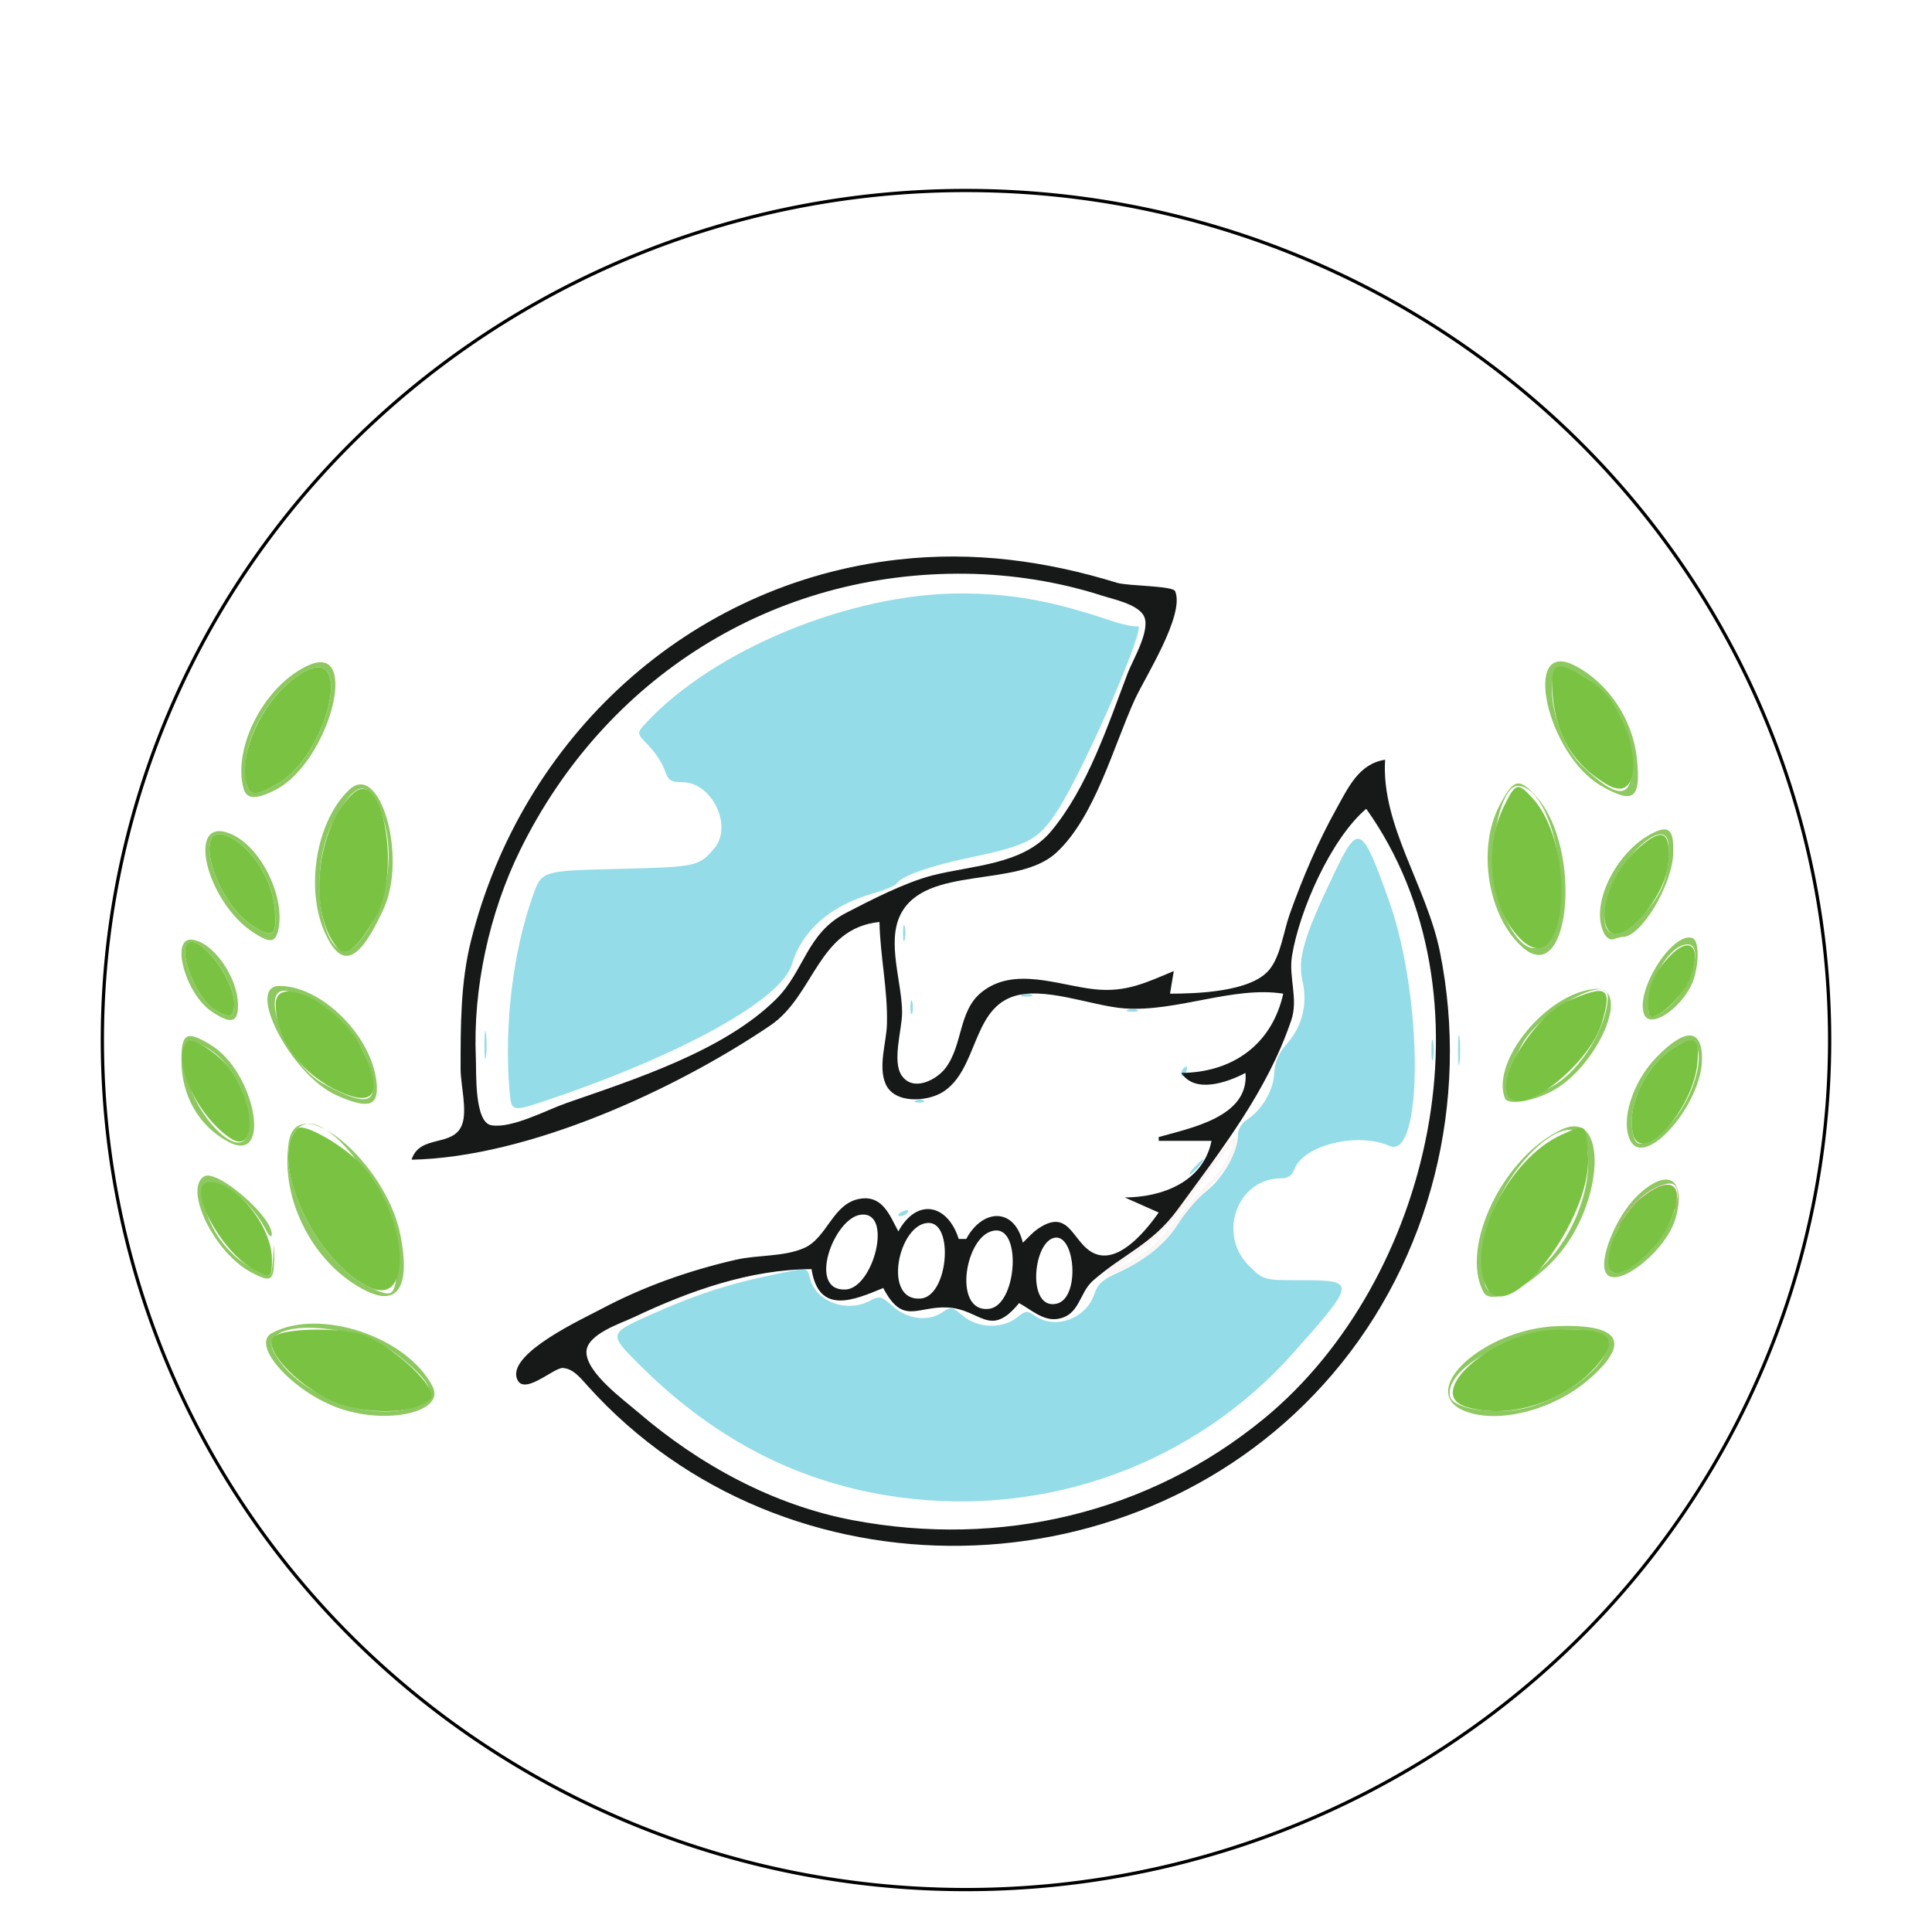 <?xml version="1.0" encoding="UTF-8" standalone="no"?>
<svg
   xmlns:dc="http://purl.org/dc/elements/1.1/"
   xmlns:cc="http://creativecommons.org/ns#"
   xmlns:rdf="http://www.w3.org/1999/02/22-rdf-syntax-ns#"
   xmlns:svg="http://www.w3.org/2000/svg"
   xmlns="http://www.w3.org/2000/svg"
   xmlns:sodipodi="http://sodipodi.sourceforge.net/DTD/sodipodi-0.dtd"
   xmlns:inkscape="http://www.inkscape.org/namespaces/inkscape"
   width="682.67"
   height="682.67"
   viewbox="0 0 682.67 682.67"
   version="1.1"
   id="svg48"
   sodipodi:docname="help-the-helpless-logo_.svg"
   inkscape:version="1.0.1 (3bc2e813f5, 2020-09-07)">
  <defs
     id="defs52" />
  <sodipodi:namedview
     pagecolor="#ffffff"
     bordercolor="#666666"
     borderopacity="1"
     objecttolerance="10"
     gridtolerance="10"
     guidetolerance="10"
     inkscape:pageopacity="0"
     inkscape:pageshadow="2"
     inkscape:window-width="1366"
     inkscape:window-height="716"
     id="namedview50"
     showgrid="false"
     inkscape:zoom="0.40136524"
     inkscape:cx="-9.381606"
     inkscape:cy="351.76478"
     inkscape:window-x="-8"
     inkscape:window-y="22"
     inkscape:window-maximized="1"
     inkscape:current-layer="svg48"
     inkscape:document-rotation="0" />
  <g
     transform="translate(4.712 1.902)"
     stroke-width="0"
     id="g44">
    <path
       d="m312.71 527.11c-34.487-4.751-64.353-19.93-90.87-46.185-11.654-11.539-11.654-11.539 3.275-18.229 15.693-7.033 27.171-10.789 43.349-14.185 12.426-2.608 12.045-2.646 13.033 1.29 2.061 8.21 12.793 12.285 21.035 7.986 3.649-1.903 4.029-1.812 8.38 2.008 5.22 4.583 12.567 5.382 17.529 1.907 2.8-1.961 3.252-1.876 7.066 1.333 5.228 4.399 13.885 4.707 19.009 0.676 3.231-2.542 3.727-2.593 6.476-0.667 7.177 5.027 18.105 1.011 20.984-7.711 1.133-3.434 2.912-5.078 7.963-7.361 10.069-4.551 17.104-10.272 21.985-17.881 2.456-3.829 6.873-8.888 9.814-11.242 5.808-4.648 10.971-13.798 10.971-19.444 0-2.231 1.138-4.294 3.067-5.558 5.414-3.548 9.406-10.253 9.752-16.381 0.239-4.228 1.405-7 4.364-10.37 5.547-6.318 7.525-14.165 5.639-22.367-1.829-7.952 0.463-15.67 11.433-38.51 8.332-17.348 9.563-16.689 19.157 10.243 12.073 33.891 12.129 91.861 0.084 86.53-11.209-4.961-30.288-0.298-33.515 8.191-0.887 2.333-2.256 3.279-4.745 3.279-15.383 0-22.623 19.592-11.391 30.824 5.176 5.176 5.176 5.176 18.708 5.176 19.31 0 19.222 0.749-3.026 25.732-34.86 39.146-86.956 58.157-139.53 50.915zm-104.75-34.314c-3.916-4.333-3.916-4.333 0.417-0.417 4.039 3.65 4.946 4.751 3.916 4.751-0.229 0-2.179-1.95-4.333-4.333zm104.75-65.524c0-0.288 0.931-0.881 2.069-1.318 1.187-0.455 1.722-0.232 1.255 0.524-0.783 1.267-3.324 1.874-3.324 0.794zm104.67-16.809c1.327-1.467 2.713-2.667 3.08-2.667 0.367 0-0.419 1.2-1.747 2.667s-2.713 2.667-3.08 2.667 0.419-1.2 1.747-2.667zm-242.03-26.666c-2.01-23.007 1.134-49.344 8.278-69.334 3.097-8.667 3.097-8.667 29.889-9.333 28.021-0.697 28.727-0.848 34.163-7.276 6.695-7.917-0.829-23.391-11.373-23.391-4.064 0-4.864-0.559-6.172-4.31-0.826-2.37-3.396-6.263-5.71-8.651-4.208-4.342-4.208-4.342-0.961-7.855 23.98-25.951 72.262-45.85 111.25-45.85 17.961 0 32.13 2.563 53.095 9.605 4.269 1.434 8.522 2.315 9.452 1.958 3.718-1.427-18.516 49.875-28.092 64.819-6.846 10.684-10.375 12.595-31.348 16.972-13.875 2.896-24.031 6.492-25.626 9.073-0.475 0.768-4.302 2.384-8.505 3.589-15.02 4.309-24.991 13.051-28.592 25.068-3.674 12.263-38.078 31.478-84.891 47.412-14.212 4.837-14.212 4.837-14.852-2.497zm143.78 3.089c0.962-0.385 2.112-0.338 2.556 0.105 0.443 0.443-0.344 0.758-1.75 0.7-1.553-0.064-1.869-0.38-0.806-0.806zm93.583-9.677c0-0.69 0.593-1.621 1.318-2.069 0.756-0.467 0.979 0.068 0.524 1.255-0.886 2.31-1.842 2.732-1.842 0.815zm97.76-8.079c0-4.767 0.242-6.717 0.538-4.333 0.296 2.383 0.296 6.283 0 8.667-0.296 2.383-0.538 0.433-0.538-4.333zm-344.01-2c8e-3 -4.4 0.256-6.039 0.553-3.643 0.297 2.397 0.291 5.997-0.014 8-0.304 2.003-0.547 0.043-0.54-4.357zm334.62 2c0-3.3 0.26-4.65 0.578-3 0.318 1.65 0.318 4.35 0 6-0.318 1.65-0.578 0.3-0.578-3zm-184.1-15.333c0.027-2.2 0.326-2.939 0.664-1.641 0.338 1.297 0.316 3.097-0.05 4-0.365 0.903-0.642-0.159-0.615-2.359zm76.74 1.117c0.917-0.37 2.417-0.37 3.333 0 0.917 0.37 0.167 0.673-1.667 0.673s-2.583-0.303-1.667-0.673zm-37.333-5.333c0.917-0.37 2.417-0.37 3.333 0s0.167 0.673-1.667 0.673c-1.833 0-2.583-0.303-1.667-0.673zm-42.024-21.784c0-2.567 0.274-3.617 0.61-2.333 0.335 1.283 0.335 3.383 0 4.667-0.335 1.283-0.61 0.233-0.61-2.333z"
       fill="#94dce8"
       id="path38" />
    <path
       d="m115.53 495.84c-16.549-5.634-31.9-22.563-24.197-26.686 16.883-9.036 47.673 1.186 56.812 18.86 4.57 8.838-15.498 13.653-32.615 7.826zm25.548-0.501c9.264-3.226 8.064-7.77-4.761-18.029-15.649-12.518-50.591-13.708-44.282-1.508 7.655 14.803 33.3 25.019 49.043 19.537zm372.02 1.442c-17.768-6.842 6.237-29.119 32.437-30.102 22.423-0.841 26.278 5.883 10.914 19.034-12.452 10.658-31.671 15.565-43.35 11.068zm23.033-1.602c19.207-5.715 34.544-22.815 23.445-26.141-18.213-5.457-54.339 10.137-51.945 22.423 0.938 4.813 17.541 6.979 28.501 3.718zm-411.42-40.949c-18.47-9.103-30.463-32.02-27.411-52.378 2.891-19.277 34.442 6.884 39.49 32.743 3.523 18.047-0.857 25.166-12.08 19.635zm10.905-6.537c2.673-21.351-24.839-61.157-35.146-50.85-10.658 10.658 6.062 47.395 25.575 56.192 7.862 3.544 8.503 3.186 9.571-5.342zm383.87 6.981c-8.491-15.866 6.951-47.923 27.698-57.497 16.459-7.595 14.956 26.366-2.001 45.226-9.676 10.762-23.079 17.162-25.697 12.271zm13.89-4.021c13.195-6.649 24.197-27.788 23.02-44.232-1.842-25.743-37.02 8.653-37.02 36.197 0 13.823 1.175 14.497 14 8.035zm-449.35-2.987c-12.914-6.822-23.961-29.348-16.618-33.886 4.441-2.745 24.065 14.06 23.91 20.476-0.033 1.358-0.866 0.667-2.155-1.786-6.919-13.165-21.791-21.466-21.791-12.163 0 9.765 7.615 21.126 17.614 26.28 6.467 3.333 6.158 3.506 6.783-3.784 0.543-6.333 0.543-6.333 0.406 0.229-0.162 7.789-1.132 8.341-8.148 4.635zm478.77 0.277c-2.78-4.498 3.454-19.972 10.983-27.26 10.652-10.311 17.546-6.314 13.574 7.87-3.234 11.552-20.819 25.437-24.557 19.39zm9.54-2.921c11.893-6.561 21.836-31.214 11.548-28.632-9.019 2.264-17.021 11.93-19.103 23.076-1.739 9.309-0.671 10.094 7.556 5.556zm-496.29-43.435c-10.426-5.496-16.632-16.239-16.654-28.826-0.016-9.669 1.843-10.647 10.369-5.452 15.794 9.623 21.815 42.466 6.284 34.279zm7.075-4.799c0.93-10.943-6.152-24.093-15.559-28.892-6.272-3.2-6.85-2.748-6.85 5.352 0 16.495 21.122 38.684 22.409 23.54zm488.31 4.436c-3.664-6.846 0.574-20.645 9.03-29.402 10.167-10.53 16.192-10.432 16.236 0.264 0.066 15.987-19.95 39.071-25.266 29.138zm10.849-3.107c12.955-9.771 18.776-37.362 6.548-31.039-10.846 5.609-18.761 20.476-16.614 31.21 1.057 5.284 2.873 5.253 10.066-0.172zm-468.23-13.083c-15.86-7.164-32.185-38.564-20.05-38.564 14.933 0 32.641 17.606 34.348 34.15 0.87 8.431-2.858 9.582-14.298 4.414zm12.875-4.556c-2.123-15.486-14.898-29.146-30.101-32.187-10.765-2.153-0.185 25.686 12.371 32.549 14.001 7.653 18.816 7.555 17.731-0.362zm400.12 5.692c-5.018-13.078 14.889-37.261 31.788-38.616 13.417-1.076 0.969 27.873-15.625 36.339-6.973 3.558-15.225 4.72-16.163 2.276zm17.308-4.553c9.581-5.478 19.033-21.05 19.033-31.356 0-8.451-24.564 5.579-30.647 17.504-8.854 17.355-4.207 22.898 11.615 13.852zm-474.34-26.147c-9.233-6.249-14.644-26.171-6.881-25.335 7.505 0.809 16.253 13.33 16.253 23.263 0 6.109-2.568 6.677-9.371 2.072zm8.038-2.79c0-8.521-11.782-24.15-16.164-21.442-3.955 2.444 2.67 19.538 9.118 23.53 5.519 3.417 7.045 2.965 7.045-2.088zm498.18 3.788c-3.203-8.346 10.027-29.228 17.059-26.925 2.167 0.71 2.501 7.367 0.694 13.821-2.696 9.627-15.469 19.056-17.753 13.104zm9.905-3.624c7.397-7.397 10.968-21.04 5.507-21.04-6.783 0-15.04 14.634-13.73 24.333 0.309 2.284 4.207 0.723 8.223-3.293zm-53.034-20.182c-12.132-10.96-15.942-34.772-7.988-49.921 5.027-9.573 6.944-10.021 13.119-3.062 16.523 18.619 11.72 68.207-5.131 52.983zm10.385-5.092c7.736-16.538-0.384-51.766-11.932-51.766-6.708 0-11.267 26.232-6.913 39.774 5.621 17.48 13.833 22.707 18.845 11.993zm-433.18 0.567c-7.36-15.705-3.364-39.942 8.41-51.002 10.825-10.17 20.564 23.666 12.12 42.11-8.608 18.803-14.657 21.423-20.529 8.892zm11.328 3.333c12.533-13.83 14.744-39.832 4.506-52.983-3.31-4.252-7.605-0.805-13.509 10.843-9.684 19.106-2.137 54.432 9.003 42.14zm-36.254-3.503c-17.401-10.844-24.842-42.418-8.269-35.087 10.626 4.701 19.281 22.733 16.406 34.186-1.017 4.05-2.772 4.245-8.137 0.902zm6.878-9.81c-1.246-10.523-8.983-21.782-17.074-24.847-11.844-4.487-4.196 22.64 8.897 31.556 7.774 5.293 9.437 3.929 8.178-6.709zm469.89 9.837c-5.252-9.814 3.895-28.854 17.051-35.489 5.836-2.943 7.575-1.251 7.321 7.126-0.337 11.111-11.373 29.505-17.702 29.505-0.671 0-2.123 0.347-3.227 0.77-1.204 0.462-2.581-0.303-3.442-1.912zm14.837-7.931c6.03-6.674 8.295-13.362 7.881-23.261-0.507-12.101-19.882 6.497-22.26 21.367-1.953 12.212 4.312 13.037 14.379 1.894zm-495.74-43.666c-3.696-14.725 7.892-36.435 23.076-43.233 18.599-8.327 7.241 34.357-11.715 44.028-7.073 3.608-10.313 3.382-11.361-0.795zm12.285-1.418c17.273-10.123 26.765-48.589 9.829-39.831-11.285 5.836-21.31 21.83-21.31 33.998 0 10.324 2.045 11.363 11.481 5.833zm467.6 0.832c-19.308-11.074-28.374-52.37-9.329-42.499 11.809 6.121 20.395 18.967 21.86 32.705 1.53 14.35-1.058 16.373-12.531 9.794zm10.743-7.562c-0.285-15.605-8.19-27.662-22.256-33.947-10.205-4.56-6.493 23.703 4.496 34.232 12.739 12.205 17.986 12.12 17.76-0.285z"
       fill="#8ec860"
       id="path40" />
    <path
       d="m116.04 494.38c-13.452-4.209-28.922-19.829-23.827-24.058 3.77-3.129 25.46-3.22 32.494-0.137 11.206 4.912 25.75 19.064 22.713 22.101-4.986 4.986-19.121 5.929-31.379 2.094zm397.33 0.827c-15.127-4.669 8.938-26.087 30.536-27.177 19.224-0.97 23.883 2.171 16.695 11.253-10.879 13.746-31.626 20.741-47.231 15.924zm-387.33-42.174c-19.512-8.797-36.232-45.534-25.575-56.192 2.133-2.133 16.77 6.302 22.776 13.125 16.162 18.361 18.219 50.019 2.799 43.067zm394.69 0.146c-7.849-14.666 7.314-45.668 26.514-54.208 8.685-3.864 8.318-4.163 9.149 7.447 1.573 21.99-28.098 60.896-35.663 46.761zm-435.36-6.254c-12.468-6.552-25.047-31.124-15.934-31.124 9.352 0 21.934 15.641 21.934 27.267 0 6.709-0.258 6.875-6 3.857zm478.86-0.146c-2.748-4.446 3.731-19.531 10.843-25.246 11.52-9.256 16.394-4.426 9.69 9.601-4.894 10.241-17.797 20.072-20.533 15.645zm-487.55-46.508c-12.107-8.097-21.048-28.286-15.143-34.191 1.69-1.69 11.328 4.631 15.19 9.962 9.013 12.442 8.978 30.265-0.047 24.229zm495.52-1.984c-2.147-10.734 5.768-25.601 16.614-31.21 5.583-2.887 6.96-1.442 6.259 6.563-1.471 16.8-20.37 37.165-22.873 24.648zm-454.83-13.591c-14.604-5.726-24.667-18.688-24.667-31.774 0-11.159 22.502 0.081 30.073 15.022 7.614 15.026 5.657 21.09-5.406 16.752zm410.85 0.74c-4.16-6.73 9.485-28.411 21.146-33.6 13.734-6.112 15.693-4.886 12.009 7.519-4.404 14.829-28.429 33.728-33.155 26.081zm-457.23-30.671c-6.449-3.992-13.073-21.086-9.118-23.53 4.382-2.708 16.164 12.921 16.164 21.442 0 5.053-1.526 5.505-7.045 2.088zm506.91 1.369c-1.008-7.464 1.234-13.672 7.223-20 7.616-8.046 11.835-3.244 7.102 8.083-3.09 7.394-13.74 16.254-14.326 11.917zm-463.58-23.333c-10.364-12.559-7.263-42.255 5.671-54.316 10.483-9.776 17.275 27.494 7.963 43.696-6.421 11.172-10.534 14.376-13.634 10.62zm417.98-3.183c-10.482-10.791-12.98-31.507-5.615-46.559 4.142-8.467 4.871-8.682 10.082-2.977 16.315 17.862 11.936 66.424-4.467 49.536zm-448.23-4.754c-13.093-8.916-20.741-36.042-8.897-31.556 8.091 3.065 15.828 14.323 17.074 24.847 1.26 10.638-0.404 12.003-8.178 6.709zm479.21 1.434c-3.454-6.455 1.726-20.179 10.665-28.254 8.705-7.864 11.826-6.398 10.837 5.091-1.108 12.878-17.535 30.575-21.502 23.163zm-480.43-49.939c-4.514-11.762 6.546-33.996 20.501-41.212 16.937-8.758 7.445 29.708-9.829 39.831-6.849 4.014-9.529 4.361-10.672 1.381zm480.16-1.113c-11.709-6.99-17.722-16.793-19.055-31.061-1.184-12.679 1.528-13.605 14.276-4.877 15.464 10.587 20.046 45.053 4.779 35.938z"
       fill="#7ac342"
       id="path42" />
  </g>
  <path
     d="m145.42 409.78c41.287-0.852 93.025-24.621 126.67-47.36 15.789-10.672 16.753-34.383 38.667-36.64 0.249 12.053 2.943 23.899 2.647 36-0.159 6.521-3.173 14.873-0.509 21.156 3.083 7.264 14.911 6.395 20.405 2.832 11.959-7.755 10.227-28.241 24.129-33.459 11.087-4.159 28.396 3.224 39.995 4.017 18.553 1.271 38.267-7.987 56-5.213-3.936 17.852-17.789 27.847-36 28 4.804 7.411 16.217 3.381 22.667 0 1.308 15.62-19.471 19.452-30.667 22.667v1.333h18.667c-2.923 14.484-17.413 19.961-30.667 20l12 5.333c-4.037 5.728-12.963 17.017-21.276 14.944-9.177-2.288-9.317-17.417-21.331-9.245-1.975 1.343-3.697 3.328-5.393 4.968-3.061-12.761-14.365-11.932-20-1.333h-2.667c-3.865-12.297-14.745-14.705-21.333-2.667-3.017-5.615-5.501-12.72-13.329-11.569-9.9 1.453-11.639 13.833-20.057 17.484-7.196 3.12-16.321 2.339-23.947 4.085-16.755 3.839-32.811 9.511-48 17.608-6.107 3.255-31.96 15.112-29.557 24.016 1.925 7.137 12.92-3.4 16.224-3.353 3.732 0.052 6.696 3.896 8.953 6.403 69.476 77.124 195.66 74.681 263.04-4.127 35.001-40.937 48.645-96.687 38.073-149.21-4.708-23.392-20.855-44.863-19.401-68-9.279 1.436-12.985 9.749-17.211 17.333-6.611 11.867-11.975 24.539-16.533 37.333-2.116 5.943-3.147 14.693-7.227 19.596-6.516 7.832-25.648 8.379-35.029 8.404l1.333-8c-9.877 4.133-16.932 7.62-28 6.435-12.715-1.361-28.384-8.16-39.86 0.995-8.316 6.632-6.585 18.597-12.764 26.799-3.233 4.291-11.496 8.567-15.524 2.681-3.472-5.072 0.148-16.324 0.148-22.243 0-10.556-5.492-24.812-0.569-34.613 8.868-17.66 41.197-9.125 55.004-21.825 13.704-12.605 20.177-37.537 27.82-54.228 3.569-7.795 17.745-29.885 14.221-38.217-0.829-1.961-16.712-1.805-20.476-2.96-25.477-7.824-50.765-11.205-77.333-8.223-74.201 8.331-133.03 62.937-151.01 134.73-3.719 14.857-3.661 30.141-3.66 45.333 0 5.525 2.457 14.641 0.476 19.7-3.147 8.036-14.939 3.211-17.809 12.3m196-207.05c16.068 0.213 32.693 2.807 48 7.745 4.148 1.339 12.083 2.912 14.572 6.84 3.021 4.769-3.711 15.777-5.495 20.468-7.056 18.551-14.22 40.513-27.101 55.943-9.971 11.944-27.988 12.013-41.976 15.612-9.632 2.477-21.737 8.687-30.667 13.343-13.741 7.165-14.537 20.396-24.439 30.281-18.357 18.325-50.213 28.469-74.228 36.821-6.871 2.389-19.187 9.067-26.469 7.824-6.091-1.039-5.263-18.881-5.479-23.824-1.075-24.584 4.8-51.304 15.623-73.333 29.981-61.023 89.395-98.629 157.66-97.72m141.33 83.053c46.491 65.303 23.092 166.73-36 215.38-41.005 33.76-93.537 45.773-145.33 36.005-28.212-5.32-54.348-19.611-75.948-38.156-5.135-4.409-18.157-13.872-18.257-21.173-0.088-6.375 12.261-10.268 16.872-12.453 19.399-9.196 40.949-16.877 62.667-16.937 2.531 16.353 15.016 10.941 25.333 6.667 6.967 13.279 11.851 6.383 22.667 6.877 11.711 0.536 14.932 11.192 25.333-1.544 4.076 2.177 8.383 6.273 13.333 5.619 8.16-1.08 7.791-9.169 12.751-13.52 10.805-9.479 20.94-12.845 29.963-25.187 15.376-21.031 31.637-41.717 40.148-66.912 2.539-7.517-0.995-15.049 0.24-22.667 2.613-16.108 13.775-41.4 26.232-52m-178.64 143.44c11.588-1.501 4.575 25.969-5.341 26.429-13.665 0.633-4.2-25.195 5.341-26.429m23.881 2.893c9.171-0.251 7.056 25.975-2.695 26.721-13.635 1.044-7.848-26.435 2.695-26.721m23.968 2.667c9.141-0.255 7.128 26.704-2.595 27.709-13.167 1.361-8.235-27.408 2.595-27.709m20.28 2.667c7.668-2.263 9.693 21.32 1.057 23.221-10.304 2.271-8.461-21.039-1.057-23.221z"
     fill="#171919"
     id="path46" />
  <path
     id="path56"
     style="opacity:1;fill:#008000;fill-opacity:0;stroke:#000000;stroke-width:1.148;stroke-miterlimit:4;stroke-dasharray:none;stroke-opacity:1"
     d="M 646.502,367.496 A 305.167,300.184 0 0 1 341.335,667.68 305.167,300.184 0 0 1 36.168,367.496 305.167,300.184 0 0 1 341.335,67.312 305.167,300.184 0 0 1 646.502,367.496 Z" />
  <path
     style="fill:#ffffff;fill-opacity:0;stroke:#000000;stroke-width:1.328;opacity:0"
     d="M 317.666,665.703 C 248.498,659.42 185.134,631.984 135.164,586.682 84.06,540.352 51.226,478.72 40.294,408.605 c -3.108,-19.935 -3.108,-62.285 0,-82.219 10.376,-66.553 39.103,-123.035 86.321,-169.721 16.256,-16.073 26.111,-24.072 45.921,-37.271 36.353,-24.222 80.045,-40.794 126.443,-47.96 19.995,-3.088 64.716,-3.088 84.711,0 67.675,10.452 126.632,39.696 173.553,86.086 45.546,45.031 74.904,103.264 85.132,168.866 3.121,20.016 3.097,62.141 -0.046,82.842 -9.672,63.699 -37.919,120.12 -83.088,165.961 -46.893,47.591 -106.297,77.637 -174.305,88.161 -12.597,1.949 -55.278,3.442 -67.27,2.353 z m 55.436,-122.596 c 77.28,-16.225 131.096,-76.272 138.964,-155.056 2.774,-27.776 -0.791,-50.952 -12.42,-80.732 -5.069,-12.981 -8.181,-23.064 -9.132,-29.59 -1.326,-9.101 -1.649,-9.838 -3.992,-9.136 -4.81,1.441 -10.344,8.167 -16.623,20.204 -6.954,13.331 -13.087,28.046 -16.444,39.458 -3.223,10.956 -4.974,14.121 -9.248,16.712 -4.69,2.843 -14.928,5.088 -23.205,5.088 -6.069,0 -6.167,-0.061 -6.167,-3.871 0,-3.198 -0.379,-3.714 -2.18,-2.972 -15.225,6.277 -18.921,6.545 -42.667,3.084 -18.875,-2.751 -26.551,1.724 -31.362,18.282 -2.971,10.226 -7.208,15.935 -12.882,17.359 -2.812,0.706 -3.985,0.301 -5.871,-2.028 -2.078,-2.566 -2.256,-4.199 -1.506,-13.789 0.513,-6.553 0.24,-15.866 -0.686,-23.425 -1.498,-12.229 -1.463,-12.696 1.405,-18.451 3.916,-7.86 9.843,-10.658 29.723,-14.031 17.802,-3.02 24.143,-5.998 30.069,-14.122 4.816,-6.601 9.98,-16.754 14.822,-29.145 2.086,-5.336 7.778,-17.987 12.65,-28.114 6.102,-12.683 9.043,-20.339 9.453,-24.604 0.327,-3.405 0.383,-6.228 0.125,-6.274 -0.258,-0.046 -5.515,-0.816 -11.682,-1.711 -6.166,-0.896 -17.378,-3.087 -24.915,-4.869 -61.435,-14.53 -121.886,2.252 -165.611,45.977 -23.98,23.98 -41.521,55.809 -48.817,88.581 -1.665,7.48 -2.191,15.822 -2.252,35.719 -0.079,25.734 -0.105,25.98 -3.02,28.341 -1.618,1.31 -3.748,2.382 -4.733,2.382 -2.93,0 -8.78,3.486 -9.649,5.749 -0.734,1.912 0.202,2.032 10.249,1.319 27.802,-1.973 70.048,-17.637 105.488,-39.111 13.782,-8.351 17.964,-12.239 25.156,-23.393 8.46,-13.12 12.887,-17.283 21.05,-19.795 2.484,-0.764 2.677,-0.125 4.157,13.719 0.964,9.026 1.219,19.402 0.672,27.42 -1.04,15.259 0.15,18.238 8.149,20.391 4.194,1.129 5.871,0.962 10.396,-1.04 6.254,-2.766 8.814,-6.038 14.79,-18.895 2.388,-5.139 5.795,-10.674 7.57,-12.301 4.059,-3.72 12.074,-5.236 20.161,-3.815 3.435,0.604 10.974,1.96 16.753,3.013 11.228,2.047 14.764,1.858 36.737,-1.968 15.02,-2.615 25.631,-3.064 25.631,-1.084 0,5.789 -8.959,17.446 -16.278,21.18 -6.742,3.44 -15.198,5.174 -16.326,3.349 -0.611,-0.988 -1.184,-0.709 -1.79,0.872 -1.992,5.191 8.804,7.579 17.616,3.897 4.786,-2 5.273,-1.16 2.47,4.26 -2.643,5.11 -7.629,8.242 -19.18,12.048 -5.562,1.833 -10.113,3.804 -10.113,4.38 0,0.577 4.204,1.048 9.343,1.048 5.139,0 9.343,0.508 9.343,1.128 0,0.62 -2.009,3.563 -4.464,6.54 -5.086,6.167 -10.976,9.342 -19.517,10.522 -6.356,0.878 -7.637,2.286 -3.114,3.421 1.542,0.387 3.924,1.532 5.294,2.543 2.431,1.795 2.37,1.967 -2.491,7.051 -2.741,2.866 -6.818,6 -9.06,6.963 -5.011,2.154 -7.8,0.946 -13.772,-5.965 -4.87,-5.635 -8.008,-6.036 -14.227,-1.815 l -4.394,2.982 -1.37,-3.007 c -2.951,-6.476 -13.104,-5.94 -18.185,0.96 -1.589,2.158 -2.332,2.482 -2.809,1.223 -1.492,-3.934 -7.387,-9.105 -10.338,-9.067 -7.473,0.096 -10.659,0.547 -12.098,1.713 -1.089,0.882 -1.774,0.645 -2.331,-0.806 -0.434,-1.13 -2.327,-2.851 -4.208,-3.823 -5.622,-2.907 -11.572,-0.464 -17.585,7.219 -6.409,8.19 -10.532,10.46 -20.872,11.491 -17.672,1.762 -37.777,8.187 -59.351,18.966 -15.843,7.916 -26.998,15.365 -29.216,19.508 -3.765,7.036 1.654,10.384 9.405,5.81 2.409,-1.422 5.252,-2.585 6.316,-2.585 1.064,0 7.843,5.641 15.064,12.535 28.388,27.103 61.517,43.051 100.581,48.416 13.6,1.868 44.078,0.597 58.55,-2.441 z M 145.877,499.531 c 2.467,-0.685 5.484,-2.35 6.704,-3.699 1.914,-2.115 2.006,-2.968 0.671,-6.19 -1.897,-4.581 -10.561,-12.736 -17.031,-16.032 -11.568,-5.892 -25.572,-7.936 -35.493,-5.181 -8.867,2.463 -9.322,7.557 -1.453,16.267 11.258,12.461 31.709,18.971 46.601,14.835 z m 395.868,-1.087 c 10.125,-3.151 17.286,-7.521 23.662,-14.439 6.138,-6.659 6.606,-11.335 1.408,-14.071 -4.956,-2.61 -26.33,-1.35 -35.132,2.07 -8.125,3.157 -19.03,12.319 -20.197,16.97 -2.53,10.078 12.844,14.89 30.258,9.47 z M 141.322,455.667 c 3.929,-5.61 1.344,-22.837 -5.265,-35.084 -4.016,-7.441 -15.272,-19.158 -21.572,-22.454 -8.541,-4.469 -13.58,-0.195 -13.58,11.519 0,13.631 6.256,28.461 16,37.929 10.596,10.296 20.559,13.597 24.417,8.089 z m 397.24,-0.816 c 7.01,-4.825 16.225,-14.844 19.43,-21.127 6.174,-12.103 7.639,-28.953 2.966,-34.118 -2.62,-2.895 -5.562,-2.792 -11.842,0.411 -18.471,9.423 -33.164,41.597 -25.682,56.238 1.77,3.464 9.036,2.789 15.128,-1.404 z M 96.624,444.109 c 0.107,-10.204 -1.147,-13.236 -8.204,-19.837 -6.879,-6.434 -13.748,-10.154 -16.677,-9.031 -2.746,1.054 -2.557,10.045 0.344,16.411 4.384,9.617 16.717,21.04 21.914,20.296 2.227,-0.319 2.553,-1.293 2.622,-7.839 z m 481.47,4.582 c 6.929,-4.399 12.194,-11.218 14.451,-18.716 2.26,-7.509 1.207,-12.407 -2.889,-13.435 -7.238,-1.817 -21.192,14.418 -22.52,26.201 -1.17,10.383 1.602,11.888 10.958,5.949 z m 10.516,-47.688 c 7.55,-6.959 13.086,-18.255 13.086,-26.702 0,-11.145 -5.57,-11.98 -15.382,-2.307 -6.713,6.618 -10.977,14.938 -11.744,22.912 -1.161,12.085 4.756,14.655 14.039,6.098 z m -499.406,2.403 c 1.667,-2.697 0.655,-13.374 -1.791,-18.904 -4.964,-11.221 -17.857,-21.7 -22.232,-18.069 -2.951,2.449 -1.594,16.844 2.302,24.414 5.133,9.973 18.531,17.721 21.721,12.559 z M 133.295,383.223 c 0,-7.109 -6.065,-19.147 -12.64,-25.087 -5.898,-5.329 -16.396,-10.542 -21.263,-10.56 -8.651,-0.031 -6.583,11.95 4.747,27.511 4.953,6.802 11.996,11.943 19.406,14.163 7.457,2.234 9.75,0.817 9.75,-6.026 z m 412.966,3.74 c 7.718,-3.633 15.881,-11.806 19.954,-19.98 3.308,-6.639 4.036,-14.239 1.597,-16.678 -6.235,-6.235 -28.042,8.056 -34.788,22.797 -2.243,4.9 -3.133,14.359 -1.505,15.987 1.716,1.716 8.727,0.705 14.741,-2.126 z m -29.313,-16.353 c 0,-1.37 -0.543,-3.332 -1.208,-4.36 -0.868,-1.343 -1.208,-0.116 -1.208,4.36 0,4.476 0.34,5.703 1.208,4.36 0.664,-1.028 1.208,-2.99 1.208,-4.36 z M 84.201,358.144 c 2.499,-9.958 -8.472,-26.775 -17.468,-26.775 -4.961,0 -3.029,14.492 2.867,21.498 3.391,4.029 9.767,8.387 12.284,8.395 0.843,0.002 1.886,-1.401 2.317,-3.118 z m 503.542,1.372 c 7.431,-3.867 12.707,-12.887 12.707,-21.726 0,-10.071 -7.162,-9.032 -14.632,2.123 -6.094,9.099 -7.567,17.631 -3.522,20.401 1.748,1.197 1.564,1.224 5.447,-0.797 z m -265.477,-5.389 c -0.316,-1.212 -0.595,-0.522 -0.62,1.533 -0.025,2.055 0.233,3.047 0.574,2.204 0.341,-0.843 0.362,-2.525 0.046,-3.737 z m -195.314,-18.494 c 2.098,-1.765 5.638,-6.951 7.866,-11.523 3.716,-7.625 4.048,-9.293 4.017,-20.148 -0.029,-10.116 -0.511,-12.868 -3.32,-18.951 -5.8,-12.559 -13.001,-10.559 -20.459,5.682 -3.144,6.847 -3.521,9.056 -3.541,20.743 -0.02,11.852 0.296,13.684 3.366,19.504 3.027,5.74 4.684,7.484 7.417,7.804 0.461,0.054 2.555,-1.346 4.654,-3.112 z m 421.644,-0.356 c 3.271,-3.615 4.606,-9.839 4.594,-21.421 -0.015,-13.666 -3.348,-24.884 -9.545,-32.125 -5.436,-6.35 -8.496,-6.427 -12.605,-0.316 -9.081,13.507 -7.114,37.867 4.116,50.986 4.984,5.823 9.835,6.861 13.441,2.876 z M 98.536,329.189 c 5.145,-13.493 -12.52,-40.271 -23.321,-35.35 -7.968,3.63 0.072,25.733 12.858,35.35 2.505,1.884 5.59,3.426 6.856,3.426 1.362,0 2.833,-1.397 3.607,-3.426 z m 221.239,-1.222 c -0.316,-1.212 -0.595,-0.522 -0.62,1.533 -0.025,2.055 0.233,3.047 0.574,2.204 0.341,-0.843 0.362,-2.525 0.046,-3.737 z m 259.709,0.02 c 5.843,-5.482 11.244,-17.244 11.948,-26.023 0.527,-6.565 0.287,-8.05 -1.404,-8.699 -8.934,-3.428 -24.782,15.181 -24.993,29.349 -0.113,7.581 2.086,10.393 7.274,9.302 2.118,-0.445 5.346,-2.213 7.175,-3.929 z M 99.287,278.618 c 10.207,-5.278 22.135,-29.84 19.531,-40.217 -1.881,-7.493 -10.561,-5.755 -20.623,4.129 -8.27,8.124 -12.861,18.619 -12.861,29.401 0,11.387 2.526,12.597 13.953,6.688 z m 479.502,-0.304 c 1.33,-5.298 -0.379,-16.268 -3.644,-23.4 -7.717,-16.855 -26.365,-28.082 -29.027,-17.476 -3.028,12.065 6.644,32.509 19.124,40.424 7.454,4.727 12.433,4.893 13.547,0.452 z"
     id="path867" />
  <path
     style="opacity:0;fill:#ffffff;fill-opacity:0;stroke:#ac0000;stroke-width:1.328;stroke-opacity:1"
     d="m 304.583,536.981 c -28.888,-5.269 -53.38,-17.528 -80.356,-40.222 -17.624,-14.827 -19.707,-20.126 -10.19,-25.929 5.055,-3.082 6.258,-3.068 4.31,0.05 -1.394,2.231 -0.615,3.423 7.775,11.908 22.933,23.19 46.111,36.347 78.463,44.539 9.153,2.318 13.968,2.672 35.504,2.615 22.693,-0.06 25.97,-0.351 36.75,-3.254 31.138,-8.387 53.408,-21.041 74.926,-42.573 13.67,-13.679 22.5,-25.076 22.025,-28.427 -0.387,-2.73 -1.015,-2.891 -13.761,-3.543 -14.47,-0.74 -17.48,-2.153 -21.643,-10.155 -5.128,-9.855 2.115,-24.665 12.063,-24.665 2.5,0 5.066,-1.577 8.907,-5.473 7.572,-7.681 19.297,-10.389 29.53,-6.822 3.468,1.209 4.372,1.074 6.404,-0.958 3.834,-3.834 5.253,-15.307 4.447,-35.953 -0.791,-20.251 -3.733,-37.082 -9.091,-52.002 -9.346,-26.026 -11.473,-26.055 -23.177,-0.319 -7.527,16.553 -8.721,21.423 -7.725,31.53 0.574,5.827 0.313,9.58 -0.866,12.47 -1.552,3.804 -1.68,2.956 -1.599,-10.59 0.078,-13.032 0.519,-15.956 3.834,-25.433 2.06,-5.89 5.85,-14.471 8.422,-19.07 4.594,-8.216 11.341,-16.938 13.101,-16.938 1.934,0 11.937,19.561 15.827,30.947 6.284,18.397 8.056,31.221 7.434,53.779 -2.217,80.333 -53.727,144.682 -130.302,162.779 -18.485,4.369 -52.003,5.175 -71.011,1.708 z"
     id="path869" />
  <path
     style="opacity:1;fill:#ffffff;fill-opacity:0;stroke:#ac0000;stroke-width:1.328;stroke-opacity:0"
     d="m 172.195,395.628 c -2.844,-2.844 -3.847,-13.766 -3.036,-33.055 1.747,-41.573 19.433,-79.772 51.281,-110.759 42.922,-41.759 102.166,-57.73 159.861,-43.095 15.832,4.016 23.207,7.683 23.688,11.778 0.201,1.713 -0.079,2.547 -0.623,1.853 -0.544,-0.694 -4.632,-2.259 -9.086,-3.478 -4.454,-1.219 -13.423,-3.675 -19.932,-5.458 -10.378,-2.843 -14.365,-3.258 -32.389,-3.374 -15.388,-0.099 -23.12,0.422 -30.76,2.071 -31.146,6.725 -62.749,22.537 -79.995,40.025 l -6.735,6.829 4.088,4.656 c 2.248,2.561 4.866,6.519 5.817,8.795 1.361,3.256 2.457,4.14 5.139,4.144 5.591,0.008 10.995,4.18 13.328,10.288 1.903,4.983 1.927,5.956 0.241,9.989 -3.145,7.526 -6.778,8.557 -33.8,9.585 -13.682,0.521 -24.922,1.511 -26.455,2.332 -8.016,4.29 -17.025,57.356 -13.146,77.428 1.045,5.408 1.23,5.594 5.241,5.266 12.293,-1.005 68.203,-25.815 83.363,-36.993 10.679,-7.874 9.096,-4.317 -1.788,4.016 -9.655,7.392 -27.885,16.684 -44.753,22.811 -6.166,2.24 -17.485,6.469 -25.153,9.399 -17.508,6.689 -21.786,7.557 -24.396,4.948 z m 0.263,-26.576 c -0.066,-4.953 -0.269,-5.444 -1.244,-3.011 -1.034,2.579 -0.44,8.929 0.835,8.929 0.268,0 0.452,-2.663 0.409,-5.917 z"
     id="path871" />
  <path
     style="opacity:1;fill:#ffffff;fill-opacity:0;stroke:#ac0000;stroke-width:1.328;stroke-opacity:0"
     d="M 312.683,665.114 C 249.837,658.618 194.059,635.484 145.753,595.882 97.004,555.917 61.145,499.047 46.118,437.865 c -11.131,-45.317 -11.131,-95.422 0,-140.738 C 64.275,223.205 111.061,158.538 176.728,116.601 240.341,75.975 317.623,60.342 392.411,72.972 c 119.25,20.138 215.805,108.789 244.142,224.155 7.679,31.263 10.508,73.873 6.876,103.554 -14.418,117.812 -95.529,215.219 -209.333,251.392 -37.462,11.907 -84.012,16.907 -121.412,13.041 z M 369.987,543.797 c 66.62,-11.943 120.534,-61.932 137.06,-127.082 4.687,-18.478 5.985,-31.593 5.177,-52.334 -0.895,-22.973 -2.837,-32.134 -11.45,-54.012 -7.741,-19.663 -10.572,-29.622 -10.572,-37.19 0,-2.939 -0.588,-5.344 -1.308,-5.344 -3.295,0 -8.885,4.241 -12.483,9.471 -5.965,8.67 -16.954,32.592 -21.852,47.571 -2.4,7.339 -5.219,14.657 -6.266,16.262 -3.013,4.623 -12.045,7.892 -23.842,8.627 l -10.519,0.656 0.861,-3.922 c 0.474,-2.157 0.603,-3.922 0.288,-3.922 -0.315,0 -4.424,1.453 -9.131,3.228 -9.44,3.561 -16.168,3.64 -36.148,0.426 -17.283,-2.781 -25.939,1.712 -30.262,15.707 -3.213,10.402 -5.521,14.724 -9.561,17.902 -3.978,3.129 -7.071,3.306 -9.816,0.562 -1.69,-1.69 -1.981,-4.412 -1.699,-15.883 0.187,-7.614 -0.116,-19.169 -0.675,-25.678 -0.965,-11.249 -0.87,-12.047 1.926,-16.127 4.046,-5.906 9.174,-8.59 20.594,-10.781 26.827,-5.147 27.363,-5.323 33.806,-11.116 6.799,-6.112 12.319,-15.76 19.945,-34.852 2.736,-6.852 8.631,-19.948 13.1,-29.103 8.415,-17.24 10.797,-25.189 8.41,-28.064 -0.751,-0.905 -5.148,-1.971 -9.771,-2.37 -4.623,-0.399 -15.37,-2.435 -23.881,-4.525 -51.214,-12.575 -102.141,-3.724 -144.387,25.095 -22.702,15.487 -46.794,44.284 -59.222,70.787 -12.745,27.179 -15.997,43.115 -15.535,76.112 0.234,16.665 -0.097,23.731 -1.171,25.025 -0.823,0.992 -3.885,2.51 -6.806,3.373 -5.297,1.567 -9.669,4.506 -9.669,6.501 0,1.805 11.827,1.158 24.799,-1.357 24.575,-4.764 56.682,-17.298 82.958,-32.385 21.412,-12.294 24.857,-15.241 33.966,-29.056 8.212,-12.453 14.183,-17.957 20.224,-18.64 l 3.114,-0.352 1.436,16.195 c 0.977,11.023 1.053,19.1 0.236,25.291 -1.319,10.003 0.048,16.894 3.723,18.767 4.298,2.192 10.149,2.542 14.174,0.849 6.132,-2.579 10.202,-7.62 15.637,-19.369 2.694,-5.824 6.109,-11.659 7.587,-12.967 4.765,-4.215 12.907,-4.533 30.706,-1.199 17.52,3.281 19.9,3.23 42.907,-0.925 7.155,-1.292 15.955,-2.349 19.556,-2.349 h 6.547 l -1.393,4.049 c -2.228,6.474 -7.011,12.924 -12.309,16.595 -6.002,4.16 -17.38,7.421 -18.661,5.35 -1.04,-1.682 -3.634,-0.327 -3.634,1.899 0,4.212 9.892,5.505 19.621,2.563 6.877,-2.079 -0.084,8.919 -8.254,13.043 -2.483,1.253 -7.738,3.207 -11.678,4.34 -3.94,1.134 -7.163,2.606 -7.163,3.272 0,0.669 3.904,1.211 8.72,1.211 10.481,0 10.844,0.942 3.426,8.895 -5.742,6.156 -9.723,8.17 -19.133,9.678 l -6.094,0.977 5.993,2.774 c 6.496,3.007 6.489,2.772 0.294,9.875 -3.485,3.995 -11.26,7.81 -14.002,6.869 -1.239,-0.425 -4.574,-3.223 -7.411,-6.217 -6.001,-6.333 -9.774,-6.946 -15.014,-2.439 l -3.495,3.006 -3.203,-3.837 c -4.442,-5.321 -9.757,-5.235 -15.416,0.25 l -4.217,4.087 -1.892,-3.659 c -3.374,-6.524 -5.001,-7.161 -15.968,-6.246 -3.258,0.272 -6.556,2.146 -3.776,2.146 0.778,0 1.081,0.868 0.674,1.928 -0.563,1.466 -1.47,0.853 -3.787,-2.556 -6.251,-9.199 -12.648,-8.451 -22.428,2.62 -7.714,8.732 -9.775,9.702 -24.877,11.701 -19.813,2.623 -46.16,12.283 -67.271,24.664 -14.755,8.653 -20.241,14.515 -18.306,19.56 0.986,2.57 4.6,2.357 10.421,-0.612 2.686,-1.37 5.887,-2.481 7.113,-2.469 1.226,0.013 7.094,4.939 13.04,10.946 27.457,27.745 62.996,45.078 102.689,50.08 12.092,1.524 41.388,0.533 54.677,-1.849 z m -221.432,-45.464 c 4.014,-1.822 5.294,-3.101 5.294,-5.289 0,-4.183 -5.41,-11.501 -11.701,-15.83 -9.689,-6.666 -17.696,-9.205 -29.409,-9.326 -17.691,-0.182 -22.293,3.727 -16.129,13.701 2.61,4.223 11.07,11.027 18.268,14.692 9.642,4.91 25.281,5.863 33.676,2.052 z m 390.088,1.138 c 17.722,-4.086 35.493,-19.472 31.376,-27.165 -1.779,-3.324 -7.521,-4.33 -21.035,-3.684 -8.973,0.429 -12.364,1.221 -19.486,4.554 -4.833,2.262 -10.739,6.26 -13.438,9.097 -4.062,4.27 -4.756,5.773 -4.436,9.61 0.316,3.785 1.111,4.913 4.739,6.726 4.864,2.43 13.953,2.781 22.281,0.862 z M 140.822,456.336 c 1.737,-1.737 2.01,-3.968 1.581,-12.927 -0.439,-9.172 -1.162,-12.137 -4.732,-19.39 -4.738,-9.627 -20.587,-27.123 -22.205,-24.511 -0.609,0.984 -1.548,1.097 -2.759,0.331 -1.609,-1.017 -1.605,-1.166 0.033,-1.199 1.661,-0.034 1.661,-0.172 0,-1.246 -2.979,-1.925 -6.026,-1.448 -8.863,1.388 -2.387,2.387 -2.585,3.702 -2.111,14.015 0.442,9.633 1.141,12.667 4.55,19.755 8.574,17.829 27.45,30.841 34.506,23.785 z m 400.657,-3.818 c 13.586,-10.281 22.247,-26.611 22.203,-41.864 -0.036,-12.609 -5.35,-16.191 -15.337,-10.339 -17.484,10.246 -30.915,38.123 -25.814,53.578 1.381,4.183 1.879,4.542 6.313,4.542 3.816,0 6.437,-1.228 12.634,-5.917 z M 97.035,450.236 c 1.248,-3.253 0.853,-10.487 -0.574,-10.487 -0.766,0 -0.992,-1.064 -0.533,-2.51 0.499,-1.571 -0.24,-4.188 -1.974,-6.994 -3.118,-5.045 -16.448,-15.411 -19.817,-15.411 -10.649,0 -1.73,24.916 12.047,33.653 6.561,4.161 9.729,4.672 10.851,1.749 z m 478.574,-0.017 c 5.223,-2.479 13.864,-11.727 16.216,-17.357 0.975,-2.335 1.774,-6.437 1.774,-9.115 0,-9.822 -7.014,-9.931 -16.357,-0.255 -8.306,8.602 -13.467,23.306 -9.554,27.219 1.949,1.949 2.903,1.889 7.922,-0.492 z m 9.197,-45.937 c 7.286,-3.768 15.548,-17.491 17.027,-28.28 0.587,-4.28 0.229,-6.057 -1.697,-8.436 -2.252,-2.781 -2.74,-2.89 -6.326,-1.404 -5.149,2.133 -13.535,11.371 -16.588,18.273 -2.762,6.245 -3.325,17.084 -1.031,19.849 1.919,2.312 4.142,2.311 8.615,-0.001 z m -495.984,-0.909 c 4.411,-4.411 -0.863,-22.106 -9.019,-30.262 -5.477,-5.477 -11.75,-8.499 -14.331,-6.904 -2.631,1.626 -1.818,16.904 1.235,23.212 5.198,10.737 17.543,18.527 22.115,13.955 z m 44.55,-16.188 c 2.884,-9.087 -8.372,-27.821 -21.183,-35.256 -6.486,-3.764 -13.805,-5.162 -16.28,-3.108 -7.719,6.406 11.137,35.318 26.111,40.038 7.137,2.249 10.252,1.79 11.352,-1.673 z m 410.653,0.798 c 10.488,-3.574 21.187,-15.529 24.746,-27.654 3.138,-10.689 -2.162,-14.197 -13.605,-9.005 -14.293,6.486 -26.798,24.292 -24.477,34.856 0.974,4.435 4.294,4.884 13.337,1.803 z m -28.014,-20.159 c -0.286,-1.894 -0.528,-0.64 -0.538,2.786 -0.009,3.426 0.225,4.975 0.521,3.443 0.296,-1.532 0.303,-4.335 0.017,-6.229 z M 83.864,355.749 c 0.22,-2.681 -0.514,-7.265 -1.63,-10.188 -2.495,-6.534 -10.91,-14.501 -14.74,-13.956 -2.425,0.345 -2.714,1.135 -2.693,7.363 0.026,8.114 4.228,15.754 10.928,19.869 5.659,3.475 7.66,2.716 8.135,-3.088 z m 506.831,1.912 c 5.662,-4.189 9.132,-11.385 9.132,-18.933 0,-4.527 -0.563,-7.306 -1.557,-7.684 -8.168,-3.107 -23.171,22.437 -16.876,28.733 1.684,1.684 5.269,0.869 9.301,-2.115 z m -267.424,-1.377 c 0,-1.37 -0.561,-2.491 -1.246,-2.491 -0.685,0 -1.246,1.121 -1.246,2.491 0,1.37 0.561,2.491 1.246,2.491 0.685,0 1.246,-1.121 1.246,-2.491 z M 126.664,336.446 c 1.677,-1.319 4.976,-6.198 7.331,-10.841 4.112,-8.107 4.282,-8.991 4.281,-22.206 -0.002,-11.747 -0.399,-14.504 -2.712,-18.828 -3.595,-6.721 -5.88,-8.472 -9.778,-7.494 -3.772,0.947 -9.516,9.446 -12.611,18.658 -3.172,9.443 -2.802,24.521 0.808,32.884 2.49,5.769 6.339,10.225 8.832,10.225 0.44,0 2.172,-1.079 3.849,-2.398 z m 423.822,-4.299 c 6.651,-13.621 2.44,-40.716 -8.077,-51.975 -5.317,-5.692 -8.415,-4.621 -12.966,4.482 -3.373,6.747 -3.735,8.627 -3.715,19.309 0.019,10.084 0.497,12.848 3.231,18.686 4.731,10.102 9.964,15.211 15.075,14.72 3.353,-0.322 4.522,-1.269 6.452,-5.222 z M 98.281,330.644 c 1.737,-4.527 0.624,-13.833 -2.446,-20.453 -3.907,-8.424 -9.541,-14.439 -15.307,-16.342 -3.98,-1.313 -4.572,-1.182 -6.745,1.502 -2.87,3.545 -2.226,10.012 1.839,18.451 6.14,12.748 20.215,23.21 22.659,16.842 z m 222.499,-1.144 c 0,-1.713 -0.561,-3.114 -1.246,-3.114 -0.685,0 -1.246,1.401 -1.246,3.114 0,1.713 0.561,3.114 1.246,3.114 0.685,0 1.246,-1.401 1.246,-3.114 z m 257.87,-0.426 c 5.047,-3.672 12.653,-19.794 12.884,-27.31 0.228,-7.42 -1.365,-9.673 -6.015,-8.506 -8.91,2.236 -20.572,18.73 -20.572,29.094 0,8.049 1.812,10.706 6.655,9.758 2.164,-0.423 5.335,-1.79 7.048,-3.036 z M 98.659,279.25 c 8.474,-4.535 18.851,-22.627 19.945,-34.773 0.552,-6.128 0.276,-7.493 -1.909,-9.464 -2.198,-1.981 -3.158,-2.103 -6.887,-0.872 -12.36,4.079 -24.57,22.627 -24.641,37.432 -0.053,11.061 3.447,13.053 13.491,7.677 z m 480.029,-0.926 c 1.722,-4.528 -0.642,-18.023 -4.486,-25.608 -5.295,-10.449 -17.85,-20.687 -23.933,-19.515 -3.923,0.756 -5.693,6.758 -4.194,14.223 2.756,13.724 11.186,26.329 21.113,31.572 6.528,3.448 10.011,3.244 11.5,-0.671 z"
     id="path873" />
  <path
     style="opacity:1;fill:#ffffff;fill-opacity:0;stroke:#ac0000;stroke-width:1.328;stroke-opacity:0"
     d="M 312.683,665.114 C 249.837,658.618 194.059,635.484 145.753,595.882 97.004,555.917 61.145,499.047 46.118,437.865 c -11.131,-45.317 -11.131,-95.422 0,-140.738 C 64.275,223.205 111.061,158.538 176.728,116.601 240.341,75.975 317.623,60.342 392.411,72.972 c 119.25,20.138 215.805,108.789 244.142,224.155 7.679,31.263 10.508,73.873 6.876,103.554 -14.418,117.812 -95.529,215.219 -209.333,251.392 -37.462,11.907 -84.012,16.907 -121.412,13.041 z M 369.987,543.797 c 66.62,-11.943 120.534,-61.932 137.06,-127.082 4.687,-18.478 5.985,-31.593 5.177,-52.334 -0.895,-22.973 -2.837,-32.134 -11.45,-54.012 -7.741,-19.663 -10.572,-29.622 -10.572,-37.19 0,-2.939 -0.588,-5.344 -1.308,-5.344 -3.295,0 -8.885,4.241 -12.483,9.471 -5.965,8.67 -16.954,32.592 -21.852,47.571 -2.4,7.339 -5.219,14.657 -6.266,16.262 -3.013,4.623 -12.045,7.892 -23.842,8.627 l -10.519,0.656 0.861,-3.922 c 0.474,-2.157 0.603,-3.922 0.288,-3.922 -0.315,0 -4.424,1.453 -9.131,3.228 -9.44,3.561 -16.168,3.64 -36.148,0.426 -17.283,-2.781 -25.939,1.712 -30.262,15.707 -3.213,10.402 -5.521,14.724 -9.561,17.902 -3.978,3.129 -7.071,3.306 -9.816,0.562 -1.69,-1.69 -1.981,-4.412 -1.699,-15.883 0.187,-7.614 -0.116,-19.169 -0.675,-25.678 -0.965,-11.249 -0.87,-12.047 1.926,-16.127 4.046,-5.906 9.174,-8.59 20.594,-10.781 26.827,-5.147 27.363,-5.323 33.806,-11.116 6.799,-6.112 12.319,-15.76 19.945,-34.852 2.736,-6.852 8.631,-19.948 13.1,-29.103 8.415,-17.24 10.797,-25.189 8.41,-28.064 -0.751,-0.905 -5.148,-1.971 -9.771,-2.37 -4.623,-0.399 -15.37,-2.435 -23.881,-4.525 -51.214,-12.575 -102.141,-3.724 -144.387,25.095 -22.702,15.487 -46.794,44.284 -59.222,70.787 -12.745,27.179 -15.997,43.115 -15.535,76.112 0.234,16.665 -0.097,23.731 -1.171,25.025 -0.823,0.992 -3.885,2.51 -6.806,3.373 -5.297,1.567 -9.669,4.506 -9.669,6.501 0,1.805 11.827,1.158 24.799,-1.357 24.575,-4.764 56.682,-17.298 82.958,-32.385 21.412,-12.294 24.857,-15.241 33.966,-29.056 8.212,-12.453 14.183,-17.957 20.224,-18.64 l 3.114,-0.352 1.436,16.195 c 0.977,11.023 1.053,19.1 0.236,25.291 -1.319,10.003 0.048,16.894 3.723,18.767 4.298,2.192 10.149,2.542 14.174,0.849 6.132,-2.579 10.202,-7.62 15.637,-19.369 2.694,-5.824 6.109,-11.659 7.587,-12.967 4.765,-4.215 12.907,-4.533 30.706,-1.199 17.52,3.281 19.9,3.23 42.907,-0.925 7.155,-1.292 15.955,-2.349 19.556,-2.349 h 6.547 l -1.393,4.049 c -2.228,6.474 -7.011,12.924 -12.309,16.595 -6.002,4.16 -17.38,7.421 -18.661,5.35 -1.04,-1.682 -3.634,-0.327 -3.634,1.899 0,4.212 9.892,5.505 19.621,2.563 6.877,-2.079 -0.084,8.919 -8.254,13.043 -2.483,1.253 -7.738,3.207 -11.678,4.34 -3.94,1.134 -7.163,2.606 -7.163,3.272 0,0.669 3.904,1.211 8.72,1.211 10.481,0 10.844,0.942 3.426,8.895 -5.742,6.156 -9.723,8.17 -19.133,9.678 l -6.094,0.977 5.993,2.774 c 6.496,3.007 6.489,2.772 0.294,9.875 -3.485,3.995 -11.26,7.81 -14.002,6.869 -1.239,-0.425 -4.574,-3.223 -7.411,-6.217 -6.001,-6.333 -9.774,-6.946 -15.014,-2.439 l -3.495,3.006 -3.203,-3.837 c -4.442,-5.321 -9.757,-5.235 -15.416,0.25 l -4.217,4.087 -1.892,-3.659 c -3.374,-6.524 -5.001,-7.161 -15.968,-6.246 -3.258,0.272 -6.556,2.146 -3.776,2.146 0.778,0 1.081,0.868 0.674,1.928 -0.563,1.466 -1.47,0.853 -3.787,-2.556 -6.251,-9.199 -12.648,-8.451 -22.428,2.62 -7.714,8.732 -9.775,9.702 -24.877,11.701 -19.813,2.623 -46.16,12.283 -67.271,24.664 -14.755,8.653 -20.241,14.515 -18.306,19.56 0.986,2.57 4.6,2.357 10.421,-0.612 2.686,-1.37 5.887,-2.481 7.113,-2.469 1.226,0.013 7.094,4.939 13.04,10.946 27.457,27.745 62.996,45.078 102.689,50.08 12.092,1.524 41.388,0.533 54.677,-1.849 z m -221.432,-45.464 c 4.014,-1.822 5.294,-3.101 5.294,-5.289 0,-4.183 -5.41,-11.501 -11.701,-15.83 -9.689,-6.666 -17.696,-9.205 -29.409,-9.326 -17.691,-0.182 -22.293,3.727 -16.129,13.701 2.61,4.223 11.07,11.027 18.268,14.692 9.642,4.91 25.281,5.863 33.676,2.052 z m 390.088,1.138 c 17.722,-4.086 35.493,-19.472 31.376,-27.165 -1.779,-3.324 -7.521,-4.33 -21.035,-3.684 -8.973,0.429 -12.364,1.221 -19.486,4.554 -4.833,2.262 -10.739,6.26 -13.438,9.097 -4.062,4.27 -4.756,5.773 -4.436,9.61 0.316,3.785 1.111,4.913 4.739,6.726 4.864,2.43 13.953,2.781 22.281,0.862 z M 140.822,456.336 c 1.737,-1.737 2.01,-3.968 1.581,-12.927 -0.439,-9.172 -1.162,-12.137 -4.732,-19.39 -4.738,-9.627 -20.587,-27.123 -22.205,-24.511 -0.609,0.984 -1.548,1.097 -2.759,0.331 -1.609,-1.017 -1.605,-1.166 0.033,-1.199 1.661,-0.034 1.661,-0.172 0,-1.246 -2.979,-1.925 -6.026,-1.448 -8.863,1.388 -2.387,2.387 -2.585,3.702 -2.111,14.015 0.442,9.633 1.141,12.667 4.55,19.755 8.574,17.829 27.45,30.841 34.506,23.785 z m 400.657,-3.818 c 13.586,-10.281 22.247,-26.611 22.203,-41.864 -0.036,-12.609 -5.35,-16.191 -15.337,-10.339 -17.484,10.246 -30.915,38.123 -25.814,53.578 1.381,4.183 1.879,4.542 6.313,4.542 3.816,0 6.437,-1.228 12.634,-5.917 z M 97.035,450.236 c 1.248,-3.253 0.853,-10.487 -0.574,-10.487 -0.766,0 -0.992,-1.064 -0.533,-2.51 0.499,-1.571 -0.24,-4.188 -1.974,-6.994 -3.118,-5.045 -16.448,-15.411 -19.817,-15.411 -10.649,0 -1.73,24.916 12.047,33.653 6.561,4.161 9.729,4.672 10.851,1.749 z m 478.574,-0.017 c 5.223,-2.479 13.864,-11.727 16.216,-17.357 0.975,-2.335 1.774,-6.437 1.774,-9.115 0,-9.822 -7.014,-9.931 -16.357,-0.255 -8.306,8.602 -13.467,23.306 -9.554,27.219 1.949,1.949 2.903,1.889 7.922,-0.492 z m 9.197,-45.937 c 7.286,-3.768 15.548,-17.491 17.027,-28.28 0.587,-4.28 0.229,-6.057 -1.697,-8.436 -2.252,-2.781 -2.74,-2.89 -6.326,-1.404 -5.149,2.133 -13.535,11.371 -16.588,18.273 -2.762,6.245 -3.325,17.084 -1.031,19.849 1.919,2.312 4.142,2.311 8.615,-0.001 z m -495.984,-0.909 c 4.411,-4.411 -0.863,-22.106 -9.019,-30.262 -5.477,-5.477 -11.75,-8.499 -14.331,-6.904 -2.631,1.626 -1.818,16.904 1.235,23.212 5.198,10.737 17.543,18.527 22.115,13.955 z m 44.55,-16.188 c 2.884,-9.087 -8.372,-27.821 -21.183,-35.256 -6.486,-3.764 -13.805,-5.162 -16.28,-3.108 -7.719,6.406 11.137,35.318 26.111,40.038 7.137,2.249 10.252,1.79 11.352,-1.673 z m 410.653,0.798 c 10.488,-3.574 21.187,-15.529 24.746,-27.654 3.138,-10.689 -2.162,-14.197 -13.605,-9.005 -14.293,6.486 -26.798,24.292 -24.477,34.856 0.974,4.435 4.294,4.884 13.337,1.803 z m -28.014,-20.159 c -0.286,-1.894 -0.528,-0.64 -0.538,2.786 -0.009,3.426 0.225,4.975 0.521,3.443 0.296,-1.532 0.303,-4.335 0.017,-6.229 z M 83.864,355.749 c 0.22,-2.681 -0.514,-7.265 -1.63,-10.188 -2.495,-6.534 -10.91,-14.501 -14.74,-13.956 -2.425,0.345 -2.714,1.135 -2.693,7.363 0.026,8.114 4.228,15.754 10.928,19.869 5.659,3.475 7.66,2.716 8.135,-3.088 z m 506.831,1.912 c 5.662,-4.189 9.132,-11.385 9.132,-18.933 0,-4.527 -0.563,-7.306 -1.557,-7.684 -8.168,-3.107 -23.171,22.437 -16.876,28.733 1.684,1.684 5.269,0.869 9.301,-2.115 z m -267.424,-1.377 c 0,-1.37 -0.561,-2.491 -1.246,-2.491 -0.685,0 -1.246,1.121 -1.246,2.491 0,1.37 0.561,2.491 1.246,2.491 0.685,0 1.246,-1.121 1.246,-2.491 z M 126.664,336.446 c 1.677,-1.319 4.976,-6.198 7.331,-10.841 4.112,-8.107 4.282,-8.991 4.281,-22.206 -0.002,-11.747 -0.399,-14.504 -2.712,-18.828 -3.595,-6.721 -5.88,-8.472 -9.778,-7.494 -3.772,0.947 -9.516,9.446 -12.611,18.658 -3.172,9.443 -2.802,24.521 0.808,32.884 2.49,5.769 6.339,10.225 8.832,10.225 0.44,0 2.172,-1.079 3.849,-2.398 z m 423.822,-4.299 c 6.651,-13.621 2.44,-40.716 -8.077,-51.975 -5.317,-5.692 -8.415,-4.621 -12.966,4.482 -3.373,6.747 -3.735,8.627 -3.715,19.309 0.019,10.084 0.497,12.848 3.231,18.686 4.731,10.102 9.964,15.211 15.075,14.72 3.353,-0.322 4.522,-1.269 6.452,-5.222 z M 98.281,330.644 c 1.737,-4.527 0.624,-13.833 -2.446,-20.453 -3.907,-8.424 -9.541,-14.439 -15.307,-16.342 -3.98,-1.313 -4.572,-1.182 -6.745,1.502 -2.87,3.545 -2.226,10.012 1.839,18.451 6.14,12.748 20.215,23.21 22.659,16.842 z m 222.499,-1.144 c 0,-1.713 -0.561,-3.114 -1.246,-3.114 -0.685,0 -1.246,1.401 -1.246,3.114 0,1.713 0.561,3.114 1.246,3.114 0.685,0 1.246,-1.401 1.246,-3.114 z m 257.87,-0.426 c 5.047,-3.672 12.653,-19.794 12.884,-27.31 0.228,-7.42 -1.365,-9.673 -6.015,-8.506 -8.91,2.236 -20.572,18.73 -20.572,29.094 0,8.049 1.812,10.706 6.655,9.758 2.164,-0.423 5.335,-1.79 7.048,-3.036 z M 98.659,279.25 c 8.474,-4.535 18.851,-22.627 19.945,-34.773 0.552,-6.128 0.276,-7.493 -1.909,-9.464 -2.198,-1.981 -3.158,-2.103 -6.887,-0.872 -12.36,4.079 -24.57,22.627 -24.641,37.432 -0.053,11.061 3.447,13.053 13.491,7.677 z m 480.029,-0.926 c 1.722,-4.528 -0.642,-18.023 -4.486,-25.608 -5.295,-10.449 -17.85,-20.687 -23.933,-19.515 -3.923,0.756 -5.693,6.758 -4.194,14.223 2.756,13.724 11.186,26.329 21.113,31.572 6.528,3.448 10.011,3.244 11.5,-0.671 z"
     id="path875" />
  <path
     style="opacity:1;fill:#ffffff;fill-opacity:0;stroke:#ac0000;stroke-width:1.328;stroke-opacity:0"
     d="m 304.583,536.981 c -28.888,-5.269 -53.38,-17.528 -80.356,-40.222 -17.624,-14.827 -19.707,-20.126 -10.19,-25.929 5.055,-3.082 6.258,-3.068 4.31,0.05 -1.394,2.231 -0.615,3.423 7.775,11.908 22.933,23.19 46.111,36.347 78.463,44.539 9.153,2.318 13.968,2.672 35.504,2.615 22.693,-0.06 25.97,-0.351 36.75,-3.254 31.138,-8.387 53.408,-21.041 74.926,-42.573 13.67,-13.679 22.5,-25.076 22.025,-28.427 -0.387,-2.73 -1.015,-2.891 -13.761,-3.543 -14.47,-0.74 -17.48,-2.153 -21.643,-10.155 -5.128,-9.855 2.115,-24.665 12.063,-24.665 2.5,0 5.066,-1.577 8.907,-5.473 7.572,-7.681 19.297,-10.389 29.53,-6.822 3.468,1.209 4.372,1.074 6.404,-0.958 3.834,-3.834 5.253,-15.307 4.447,-35.953 -0.791,-20.251 -3.733,-37.082 -9.091,-52.002 -9.346,-26.026 -11.473,-26.055 -23.177,-0.319 -7.527,16.553 -8.721,21.423 -7.725,31.53 0.574,5.827 0.313,9.58 -0.866,12.47 -1.552,3.804 -1.68,2.956 -1.599,-10.59 0.078,-13.032 0.519,-15.956 3.834,-25.433 2.06,-5.89 5.85,-14.471 8.422,-19.07 4.594,-8.216 11.341,-16.938 13.101,-16.938 1.934,0 11.937,19.561 15.827,30.947 6.284,18.397 8.056,31.221 7.434,53.779 -2.217,80.333 -53.727,144.682 -130.302,162.779 -18.485,4.369 -52.003,5.175 -71.011,1.708 z"
     id="path877" />
  <path
     style="opacity:1;fill:#ffffff;fill-opacity:0;stroke:#ac0000;stroke-width:1.328;stroke-opacity:0"
     d="m 391.892,449.223 c 0.285,-0.271 5.004,-3.818 10.485,-7.882 8.33,-6.176 11.909,-10.084 21.801,-23.802 6.509,-9.027 12.008,-15.613 12.219,-14.636 0.558,2.578 -3.951,10.804 -7.906,14.423 -1.872,1.713 -6.598,7.136 -10.502,12.052 -8.135,10.243 -12.223,13.927 -19.61,17.676 -4.752,2.411 -7.824,3.439 -6.486,2.169 z"
     id="path879" />
  <path
     style="opacity:1;fill:#ffffff;fill-opacity:0;stroke:#ac0000;stroke-width:1.328;stroke-opacity:0"
     d="m 311.962,527.51 c -21.238,-3.846 -43.677,-13.187 -61.84,-25.743 -10.123,-6.998 -31.526,-26.902 -31.506,-29.299 0.028,-3.327 24.31,-13.566 45.202,-19.06 17.35,-4.562 20.525,-4.67 22.018,-0.742 1.323,3.479 6.754,8.017 10.814,9.036 1.58,0.397 5.562,0.032 8.849,-0.811 5.659,-1.45 6.232,-1.358 10.802,1.743 5.219,3.542 11.065,4.194 16.283,1.816 2.699,-1.23 3.958,-1.034 8.014,1.246 5.842,3.283 13.922,3.519 18.944,0.552 2.984,-1.763 4.087,-1.875 6.093,-0.623 3.356,2.096 10.571,1.92 14.99,-0.365 2.015,-1.042 4.782,-4.088 6.15,-6.77 1.88,-3.685 4.391,-5.884 10.284,-9.006 7.827,-4.147 12.414,-8.32 26.761,-24.347 8.911,-9.955 14.023,-18.263 14.044,-22.829 0.01,-2.009 1.661,-4.764 4.481,-7.474 5.321,-5.114 7.354,-8.805 8.541,-15.505 0.486,-2.741 2.938,-7.988 5.451,-11.66 l 4.568,-6.677 0.05,-13.878 c 0.049,-13.586 0.161,-14.127 5.336,-25.712 6.83,-15.292 11.756,-24.271 13.32,-24.283 1.971,-0.014 8.879,15.152 12.329,27.068 5.013,17.311 7.322,36.394 6.741,55.704 -0.607,20.175 -2.479,25.661 -8.209,24.057 -1.863,-0.522 -7.311,-0.919 -12.107,-0.884 -9.767,0.072 -18.114,3.439 -20.7,8.348 -1.886,3.581 -3.499,4.625 -7.183,4.648 -4.487,0.029 -10.85,4.528 -13.095,9.259 -3.975,8.378 -2.129,16.572 5.331,23.664 3.613,3.435 4.52,3.66 16.957,4.213 7.227,0.321 13.394,0.995 13.704,1.498 2.238,3.622 -30.122,37.872 -45.116,47.751 -19.028,12.537 -40.957,21.422 -61.873,25.069 -13.58,2.368 -41.34,2.366 -54.43,-0.005 z"
     id="path881" />
  <path
     style="opacity:1;fill:#ffffff;fill-opacity:0;stroke:#ac0000;stroke-width:1.328;stroke-opacity:0"
     d="m 172.195,395.628 c -2.844,-2.844 -3.847,-13.766 -3.036,-33.055 1.747,-41.573 19.433,-79.772 51.281,-110.759 42.922,-41.759 102.166,-57.73 159.861,-43.095 15.832,4.016 23.207,7.683 23.688,11.778 0.201,1.713 -0.079,2.547 -0.623,1.853 -0.544,-0.694 -4.632,-2.259 -9.086,-3.478 -4.454,-1.219 -13.423,-3.675 -19.932,-5.458 -10.378,-2.843 -14.365,-3.258 -32.389,-3.374 -15.388,-0.099 -23.12,0.422 -30.76,2.071 -31.146,6.725 -62.749,22.537 -79.995,40.025 l -6.735,6.829 4.088,4.656 c 2.248,2.561 4.866,6.519 5.817,8.795 1.361,3.256 2.457,4.14 5.139,4.144 5.591,0.008 10.995,4.18 13.328,10.288 1.903,4.983 1.927,5.956 0.241,9.989 -3.145,7.526 -6.778,8.557 -33.8,9.585 -13.682,0.521 -24.922,1.511 -26.455,2.332 -8.016,4.29 -17.025,57.356 -13.146,77.428 1.045,5.408 1.23,5.594 5.241,5.266 12.293,-1.005 68.203,-25.815 83.363,-36.993 10.679,-7.874 9.096,-4.317 -1.788,4.016 -9.655,7.392 -27.885,16.684 -44.753,22.811 -6.166,2.24 -17.485,6.469 -25.153,9.399 -17.508,6.689 -21.786,7.557 -24.396,4.948 z m 0.263,-26.576 c -0.066,-4.953 -0.269,-5.444 -1.244,-3.011 -1.034,2.579 -0.44,8.929 0.835,8.929 0.268,0 0.452,-2.663 0.409,-5.917 z"
     id="path883" />
  <path
     style="opacity:1;fill:#ffffff;fill-opacity:0;stroke:#ac0000;stroke-width:1.328;stroke-opacity:0"
     d="M 312.683,665.114 C 249.837,658.618 194.059,635.484 145.753,595.882 97.004,555.917 61.145,499.047 46.118,437.865 c -11.131,-45.317 -11.131,-95.422 0,-140.738 C 64.275,223.205 111.061,158.538 176.728,116.601 240.341,75.975 317.623,60.342 392.411,72.972 c 119.25,20.138 215.805,108.789 244.142,224.155 7.679,31.263 10.508,73.873 6.876,103.554 -14.418,117.812 -95.529,215.219 -209.333,251.392 -37.462,11.907 -84.012,16.907 -121.412,13.041 z M 369.987,543.797 c 66.62,-11.943 120.534,-61.932 137.06,-127.082 4.687,-18.478 5.985,-31.593 5.177,-52.334 -0.895,-22.973 -2.837,-32.134 -11.45,-54.012 -7.741,-19.663 -10.572,-29.622 -10.572,-37.19 0,-2.939 -0.588,-5.344 -1.308,-5.344 -3.295,0 -8.885,4.241 -12.483,9.471 -5.965,8.67 -16.954,32.592 -21.852,47.571 -2.4,7.339 -5.219,14.657 -6.266,16.262 -3.013,4.623 -12.045,7.892 -23.842,8.627 l -10.519,0.656 0.861,-3.922 c 0.474,-2.157 0.603,-3.922 0.288,-3.922 -0.315,0 -4.424,1.453 -9.131,3.228 -9.44,3.561 -16.168,3.64 -36.148,0.426 -17.283,-2.781 -25.939,1.712 -30.262,15.707 -3.213,10.402 -5.521,14.724 -9.561,17.902 -3.978,3.129 -7.071,3.306 -9.816,0.562 -1.69,-1.69 -1.981,-4.412 -1.699,-15.883 0.187,-7.614 -0.116,-19.169 -0.675,-25.678 -0.965,-11.249 -0.87,-12.047 1.926,-16.127 4.046,-5.906 9.174,-8.59 20.594,-10.781 26.827,-5.147 27.363,-5.323 33.806,-11.116 6.799,-6.112 12.319,-15.76 19.945,-34.852 2.736,-6.852 8.631,-19.948 13.1,-29.103 8.415,-17.24 10.797,-25.189 8.41,-28.064 -0.751,-0.905 -5.148,-1.971 -9.771,-2.37 -4.623,-0.399 -15.37,-2.435 -23.881,-4.525 -51.214,-12.575 -102.141,-3.724 -144.387,25.095 -22.702,15.487 -46.794,44.284 -59.222,70.787 -12.745,27.179 -15.997,43.115 -15.535,76.112 0.234,16.665 -0.097,23.731 -1.171,25.025 -0.823,0.992 -3.885,2.51 -6.806,3.373 -5.297,1.567 -9.669,4.506 -9.669,6.501 0,1.805 11.827,1.158 24.799,-1.357 24.575,-4.764 56.682,-17.298 82.958,-32.385 21.412,-12.294 24.857,-15.241 33.966,-29.056 8.212,-12.453 14.183,-17.957 20.224,-18.64 l 3.114,-0.352 1.436,16.195 c 0.977,11.023 1.053,19.1 0.236,25.291 -1.319,10.003 0.048,16.894 3.723,18.767 4.298,2.192 10.149,2.542 14.174,0.849 6.132,-2.579 10.202,-7.62 15.637,-19.369 2.694,-5.824 6.109,-11.659 7.587,-12.967 4.765,-4.215 12.907,-4.533 30.706,-1.199 17.52,3.281 19.9,3.23 42.907,-0.925 7.155,-1.292 15.955,-2.349 19.556,-2.349 h 6.547 l -1.393,4.049 c -2.228,6.474 -7.011,12.924 -12.309,16.595 -6.002,4.16 -17.38,7.421 -18.661,5.35 -1.04,-1.682 -3.634,-0.327 -3.634,1.899 0,4.212 9.892,5.505 19.621,2.563 6.877,-2.079 -0.084,8.919 -8.254,13.043 -2.483,1.253 -7.738,3.207 -11.678,4.34 -3.94,1.134 -7.163,2.606 -7.163,3.272 0,0.669 3.904,1.211 8.72,1.211 10.481,0 10.844,0.942 3.426,8.895 -5.742,6.156 -9.723,8.17 -19.133,9.678 l -6.094,0.977 5.993,2.774 c 6.496,3.007 6.489,2.772 0.294,9.875 -3.485,3.995 -11.26,7.81 -14.002,6.869 -1.239,-0.425 -4.574,-3.223 -7.411,-6.217 -6.001,-6.333 -9.774,-6.946 -15.014,-2.439 l -3.495,3.006 -3.203,-3.837 c -4.442,-5.321 -9.757,-5.235 -15.416,0.25 l -4.217,4.087 -1.892,-3.659 c -3.374,-6.524 -5.001,-7.161 -15.968,-6.246 -3.258,0.272 -6.556,2.146 -3.776,2.146 0.778,0 1.081,0.868 0.674,1.928 -0.563,1.466 -1.47,0.853 -3.787,-2.556 -6.251,-9.199 -12.648,-8.451 -22.428,2.62 -7.714,8.732 -9.775,9.702 -24.877,11.701 -19.813,2.623 -46.16,12.283 -67.271,24.664 -14.755,8.653 -20.241,14.515 -18.306,19.56 0.986,2.57 4.6,2.357 10.421,-0.612 2.686,-1.37 5.887,-2.481 7.113,-2.469 1.226,0.013 7.094,4.939 13.04,10.946 27.457,27.745 62.996,45.078 102.689,50.08 12.092,1.524 41.388,0.533 54.677,-1.849 z m -221.432,-45.464 c 4.014,-1.822 5.294,-3.101 5.294,-5.289 0,-4.183 -5.41,-11.501 -11.701,-15.83 -9.689,-6.666 -17.696,-9.205 -29.409,-9.326 -17.691,-0.182 -22.293,3.727 -16.129,13.701 2.61,4.223 11.07,11.027 18.268,14.692 9.642,4.91 25.281,5.863 33.676,2.052 z m 390.088,1.138 c 17.722,-4.086 35.493,-19.472 31.376,-27.165 -1.779,-3.324 -7.521,-4.33 -21.035,-3.684 -8.973,0.429 -12.364,1.221 -19.486,4.554 -4.833,2.262 -10.739,6.26 -13.438,9.097 -4.062,4.27 -4.756,5.773 -4.436,9.61 0.316,3.785 1.111,4.913 4.739,6.726 4.864,2.43 13.953,2.781 22.281,0.862 z M 140.822,456.336 c 1.737,-1.737 2.01,-3.968 1.581,-12.927 -0.439,-9.172 -1.162,-12.137 -4.732,-19.39 -4.738,-9.627 -20.587,-27.123 -22.205,-24.511 -0.609,0.984 -1.548,1.097 -2.759,0.331 -1.609,-1.017 -1.605,-1.166 0.033,-1.199 1.661,-0.034 1.661,-0.172 0,-1.246 -2.979,-1.925 -6.026,-1.448 -8.863,1.388 -2.387,2.387 -2.585,3.702 -2.111,14.015 0.442,9.633 1.141,12.667 4.55,19.755 8.574,17.829 27.45,30.841 34.506,23.785 z m 400.657,-3.818 c 13.586,-10.281 22.247,-26.611 22.203,-41.864 -0.036,-12.609 -5.35,-16.191 -15.337,-10.339 -17.484,10.246 -30.915,38.123 -25.814,53.578 1.381,4.183 1.879,4.542 6.313,4.542 3.816,0 6.437,-1.228 12.634,-5.917 z M 97.035,450.236 c 1.248,-3.253 0.853,-10.487 -0.574,-10.487 -0.766,0 -0.992,-1.064 -0.533,-2.51 0.499,-1.571 -0.24,-4.188 -1.974,-6.994 -3.118,-5.045 -16.448,-15.411 -19.817,-15.411 -10.649,0 -1.73,24.916 12.047,33.653 6.561,4.161 9.729,4.672 10.851,1.749 z m 478.574,-0.017 c 5.223,-2.479 13.864,-11.727 16.216,-17.357 0.975,-2.335 1.774,-6.437 1.774,-9.115 0,-9.822 -7.014,-9.931 -16.357,-0.255 -8.306,8.602 -13.467,23.306 -9.554,27.219 1.949,1.949 2.903,1.889 7.922,-0.492 z m 9.197,-45.937 c 7.286,-3.768 15.548,-17.491 17.027,-28.28 0.587,-4.28 0.229,-6.057 -1.697,-8.436 -2.252,-2.781 -2.74,-2.89 -6.326,-1.404 -5.149,2.133 -13.535,11.371 -16.588,18.273 -2.762,6.245 -3.325,17.084 -1.031,19.849 1.919,2.312 4.142,2.311 8.615,-0.001 z m -495.984,-0.909 c 4.411,-4.411 -0.863,-22.106 -9.019,-30.262 -5.477,-5.477 -11.75,-8.499 -14.331,-6.904 -2.631,1.626 -1.818,16.904 1.235,23.212 5.198,10.737 17.543,18.527 22.115,13.955 z m 44.55,-16.188 c 2.884,-9.087 -8.372,-27.821 -21.183,-35.256 -6.486,-3.764 -13.805,-5.162 -16.28,-3.108 -7.719,6.406 11.137,35.318 26.111,40.038 7.137,2.249 10.252,1.79 11.352,-1.673 z m 410.653,0.798 c 10.488,-3.574 21.187,-15.529 24.746,-27.654 3.138,-10.689 -2.162,-14.197 -13.605,-9.005 -14.293,6.486 -26.798,24.292 -24.477,34.856 0.974,4.435 4.294,4.884 13.337,1.803 z m -28.014,-20.159 c -0.286,-1.894 -0.528,-0.64 -0.538,2.786 -0.009,3.426 0.225,4.975 0.521,3.443 0.296,-1.532 0.303,-4.335 0.017,-6.229 z M 83.864,355.749 c 0.22,-2.681 -0.514,-7.265 -1.63,-10.188 -2.495,-6.534 -10.91,-14.501 -14.74,-13.956 -2.425,0.345 -2.714,1.135 -2.693,7.363 0.026,8.114 4.228,15.754 10.928,19.869 5.659,3.475 7.66,2.716 8.135,-3.088 z m 506.831,1.912 c 5.662,-4.189 9.132,-11.385 9.132,-18.933 0,-4.527 -0.563,-7.306 -1.557,-7.684 -8.168,-3.107 -23.171,22.437 -16.876,28.733 1.684,1.684 5.269,0.869 9.301,-2.115 z m -267.424,-1.377 c 0,-1.37 -0.561,-2.491 -1.246,-2.491 -0.685,0 -1.246,1.121 -1.246,2.491 0,1.37 0.561,2.491 1.246,2.491 0.685,0 1.246,-1.121 1.246,-2.491 z M 126.664,336.446 c 1.677,-1.319 4.976,-6.198 7.331,-10.841 4.112,-8.107 4.282,-8.991 4.281,-22.206 -0.002,-11.747 -0.399,-14.504 -2.712,-18.828 -3.595,-6.721 -5.88,-8.472 -9.778,-7.494 -3.772,0.947 -9.516,9.446 -12.611,18.658 -3.172,9.443 -2.802,24.521 0.808,32.884 2.49,5.769 6.339,10.225 8.832,10.225 0.44,0 2.172,-1.079 3.849,-2.398 z m 423.822,-4.299 c 6.651,-13.621 2.44,-40.716 -8.077,-51.975 -5.317,-5.692 -8.415,-4.621 -12.966,4.482 -3.373,6.747 -3.735,8.627 -3.715,19.309 0.019,10.084 0.497,12.848 3.231,18.686 4.731,10.102 9.964,15.211 15.075,14.72 3.353,-0.322 4.522,-1.269 6.452,-5.222 z M 98.281,330.644 c 1.737,-4.527 0.624,-13.833 -2.446,-20.453 -3.907,-8.424 -9.541,-14.439 -15.307,-16.342 -3.98,-1.313 -4.572,-1.182 -6.745,1.502 -2.87,3.545 -2.226,10.012 1.839,18.451 6.14,12.748 20.215,23.21 22.659,16.842 z m 222.499,-1.144 c 0,-1.713 -0.561,-3.114 -1.246,-3.114 -0.685,0 -1.246,1.401 -1.246,3.114 0,1.713 0.561,3.114 1.246,3.114 0.685,0 1.246,-1.401 1.246,-3.114 z m 257.87,-0.426 c 5.047,-3.672 12.653,-19.794 12.884,-27.31 0.228,-7.42 -1.365,-9.673 -6.015,-8.506 -8.91,2.236 -20.572,18.73 -20.572,29.094 0,8.049 1.812,10.706 6.655,9.758 2.164,-0.423 5.335,-1.79 7.048,-3.036 z M 98.659,279.25 c 8.474,-4.535 18.851,-22.627 19.945,-34.773 0.552,-6.128 0.276,-7.493 -1.909,-9.464 -2.198,-1.981 -3.158,-2.103 -6.887,-0.872 -12.36,4.079 -24.57,22.627 -24.641,37.432 -0.053,11.061 3.447,13.053 13.491,7.677 z m 480.029,-0.926 c 1.722,-4.528 -0.642,-18.023 -4.486,-25.608 -5.295,-10.449 -17.85,-20.687 -23.933,-19.515 -3.923,0.756 -5.693,6.758 -4.194,14.223 2.756,13.724 11.186,26.329 21.113,31.572 6.528,3.448 10.011,3.244 11.5,-0.671 z"
     id="path885" />
  <path
     style="opacity:1;fill:#ffffff;fill-opacity:0;stroke:#ac0000;stroke-width:1.328;stroke-opacity:0"
     d="m 304.583,536.981 c -28.888,-5.269 -53.38,-17.528 -80.356,-40.222 -17.624,-14.827 -19.707,-20.126 -10.19,-25.929 5.055,-3.082 6.258,-3.068 4.31,0.05 -1.394,2.231 -0.615,3.423 7.775,11.908 22.933,23.19 46.111,36.347 78.463,44.539 9.153,2.318 13.968,2.672 35.504,2.615 22.693,-0.06 25.97,-0.351 36.75,-3.254 31.138,-8.387 53.408,-21.041 74.926,-42.573 13.67,-13.679 22.5,-25.076 22.025,-28.427 -0.387,-2.73 -1.015,-2.891 -13.761,-3.543 -14.47,-0.74 -17.48,-2.153 -21.643,-10.155 -5.128,-9.855 2.115,-24.665 12.063,-24.665 2.5,0 5.066,-1.577 8.907,-5.473 7.572,-7.681 19.297,-10.389 29.53,-6.822 3.468,1.209 4.372,1.074 6.404,-0.958 3.834,-3.834 5.253,-15.307 4.447,-35.953 -0.791,-20.251 -3.733,-37.082 -9.091,-52.002 -9.346,-26.026 -11.473,-26.055 -23.177,-0.319 -7.527,16.553 -8.721,21.423 -7.725,31.53 0.574,5.827 0.313,9.58 -0.866,12.47 -1.552,3.804 -1.68,2.956 -1.599,-10.59 0.078,-13.032 0.519,-15.956 3.834,-25.433 2.06,-5.89 5.85,-14.471 8.422,-19.07 4.594,-8.216 11.341,-16.938 13.101,-16.938 1.934,0 11.937,19.561 15.827,30.947 6.284,18.397 8.056,31.221 7.434,53.779 -2.217,80.333 -53.727,144.682 -130.302,162.779 -18.485,4.369 -52.003,5.175 -71.011,1.708 z"
     id="path887" />
  <path
     style="opacity:1;fill:#ffffff;fill-opacity:0;stroke:#ac0000;stroke-width:1.328;stroke-opacity:0.04"
     d="m 391.892,449.223 c 0.285,-0.271 5.004,-3.818 10.485,-7.882 8.33,-6.176 11.909,-10.084 21.801,-23.802 6.509,-9.027 12.008,-15.613 12.219,-14.636 0.558,2.578 -3.951,10.804 -7.906,14.423 -1.872,1.713 -6.598,7.136 -10.502,12.052 -8.135,10.243 -12.223,13.927 -19.61,17.676 -4.752,2.411 -7.824,3.439 -6.486,2.169 z"
     id="path889" />
  <path
     style="opacity:1;fill:#ffffff;fill-opacity:0;stroke:#ac0000;stroke-width:1.328;stroke-opacity:1"
     d=""
     id="path891" />
  <path
     style="opacity:1;fill:#ffffff;fill-opacity:0;stroke:#ac0000;stroke-width:0.332;stroke-opacity:0"
     d="m 347.035,467.96 c -2.279,-0.436 -5.098,-1.849 -7.361,-3.69 -1.935,-1.574 -1.978,-1.638 -0.97,-1.445 0.58,0.111 2.262,0.708 3.737,1.327 5.774,2.422 6.621,2.673 8.6,2.543 2.536,-0.166 3.933,-0.914 6.772,-3.626 l 2.412,-2.304 3.449,2.102 c 4.467,2.722 5.944,3.272 8.781,3.269 4.314,-0.006 6.636,-1.773 9.695,-7.379 1.009,-1.849 2.249,-3.89 2.754,-4.534 0.855,-1.089 5.26,-4.901 5.664,-4.901 0.099,0 0.18,0.214 0.18,0.475 0,0.283 0.395,0.554 0.979,0.671 l 0.979,0.196 -1.181,0.606 c -2.01,1.031 -3.993,3.288 -4.808,5.474 -2.365,6.337 -7.41,10.066 -13.722,10.143 -3.001,0.036 -4.671,-0.47 -7.474,-2.264 -2.185,-1.399 -3.292,-1.42 -5.052,-0.096 -4.438,3.338 -8.505,4.377 -13.437,3.434 z"
     id="path893" />
  <path
     style="opacity:1;fill:#ffffff;fill-opacity:0;stroke:#ac0000;stroke-width:0.332;stroke-opacity:0"
     d="m 322.234,465.087 c -2.06,-0.6 -4.419,-1.877 -6.308,-3.415 -4.6,-3.747 -5.096,-3.89 -8.258,-2.394 -2.93,1.386 -4.913,1.879 -7.524,1.871 -2.933,-0.009 -4.636,-0.393 -7.029,-1.582 -3.402,-1.69 -5.686,-4.357 -6.718,-7.843 -0.366,-1.236 -0.808,-2.422 -0.982,-2.636 -0.238,-0.292 -0.123,-0.389 0.459,-0.389 0.696,0 0.813,0.185 1.131,1.791 0.741,3.737 2.815,6.858 5.487,8.257 0.888,0.465 2.014,0.691 3.918,0.788 3.162,0.16 5.842,-0.429 11.049,-2.431 4.843,-1.862 4.453,-1.894 5.899,0.489 1.432,2.359 3.719,4.639 5.327,5.311 1.532,0.64 4.56,0.583 9.155,-0.172 2.141,-0.352 4.732,-0.64 5.757,-0.64 l 1.864,-7e-5 -1.085,0.63 c -3.713,2.156 -5.065,2.615 -7.937,2.696 -1.633,0.046 -3.388,-0.091 -4.204,-0.329 z"
     id="path895" />
  <path
     style="opacity:1;fill:#ffffff;fill-opacity:0;stroke:#ac0000;stroke-width:0.332;stroke-opacity:1"
     d=""
     id="path897" />
  <path
     style="opacity:1;fill:#ffffff;fill-opacity:0;stroke:#ac0000;stroke-width:0.332;stroke-opacity:0"
     d="m 276.142,349.647 c 0,-0.262 -0.385,-0.327 -1.248,-0.211 l -1.248,0.167 2.051,-2.215 c 2.466,-2.663 3.314,-4.056 4.641,-7.626 4.375,-11.768 12.648,-18.845 27.882,-23.853 6.397,-2.103 7.769,-2.696 8.986,-3.886 3.006,-2.938 10.42,-5.469 26.622,-9.088 16.76,-3.743 20.569,-5.292 25.236,-10.258 4.628,-4.925 11.038,-16.44 19.498,-35.026 7.039,-15.464 13.713,-32.257 13.713,-34.505 0,-0.52 0.058,-0.527 0.726,-0.09 0.399,0.261 0.82,0.382 0.934,0.267 0.837,-0.837 -0.783,3.718 -3.287,9.238 -1.204,2.655 -3.695,8.821 -5.535,13.703 -8.784,23.302 -13.427,33.016 -20.553,42.996 -7.382,10.34 -13.737,13.724 -32.485,17.297 -13.087,2.494 -16.816,3.549 -25.445,7.196 -4.787,2.023 -18.498,8.952 -20.982,10.604 -4.495,2.988 -7.699,6.978 -12.597,15.685 -3.823,6.795 -6.908,11.085 -6.908,9.605 z"
     id="path899" />
  <path
     style="opacity:1;fill:#ffffff;fill-opacity:0;stroke:#ac0000;stroke-width:0.166;stroke-opacity:0"
     d="m 122.953,407.178 c -1.756,-1.439 -4.247,-3.156 -6.861,-4.729 l -2.18,-1.312 0.594,-0.095 c 0.348,-0.056 0.801,-0.289 1.095,-0.563 0.276,-0.257 0.539,-0.468 0.584,-0.468 0.186,0 2.389,1.871 3.755,3.188 1.191,1.148 2.789,2.905 4.359,4.792 0.454,0.546 -0.084,0.22 -1.347,-0.814 z"
     id="path901" />
  <path
     style="opacity:1;fill:#ffffff;fill-opacity:0;stroke:#ac0000;stroke-width:0.166;stroke-opacity:0.008"
     d="m 109.685,399.198 c -0.642,-0.258 -1.764,-0.591 -2.491,-0.74 l -1.324,-0.27 0.839,-0.425 c 1.205,-0.611 2.185,-0.668 4.02,-0.237 1.408,0.331 1.484,0.368 0.989,0.475 -0.818,0.177 -1.133,0.741 -0.781,1.399 0.201,0.376 0.172,0.371 -1.251,-0.201 z"
     id="path903" />
  <path
     style="opacity:1;fill:#ffffff;fill-opacity:0;stroke:#ac0000;stroke-width:0.029;stroke-opacity:0.072"
     d="m 127.952,388.371 c -1.972,-0.092 -4.811,-1.038 -8.754,-2.916 -1.244,-0.593 -1.789,-0.878 -1.789,-0.934 0,-0.045 0.14,0.018 0.86,0.38 4.683,2.359 8.358,3.388 10.688,2.991 1.059,-0.181 1.887,-0.688 2.403,-1.471 0.094,-0.143 0.171,-0.246 0.171,-0.229 0,0.066 -0.15,0.445 -0.264,0.667 -0.454,0.885 -1.34,1.425 -2.461,1.5 -0.129,0.009 -0.284,0.019 -0.344,0.023 -0.061,0.004 -0.29,-7.1e-4 -0.509,-0.011 z"
     id="path905" />
  <path
     style="opacity:1;fill:#ffffff;fill-opacity:0;stroke:#ac0000;stroke-width:0.041;stroke-opacity:0.076"
     d="m 116.609,384.155 c -1.033,-0.533 -2.788,-1.479 -3.192,-1.719 -1.91,-1.138 -3.844,-2.794 -5.783,-4.953 -0.469,-0.522 -0.951,-1.096 -0.951,-1.133 0,-0.018 0.399,0.364 0.886,0.848 0.972,0.965 1.488,1.444 2.349,2.177 2.017,1.718 4.499,3.434 6.868,4.746 0.678,0.376 0.615,0.335 0.598,0.386 -0.008,0.022 -0.355,-0.136 -0.773,-0.352 z"
     id="path907" />
  <path
     style="opacity:1;fill:#ffffff;fill-opacity:0;stroke:#ac0000;stroke-width:0.005;stroke-opacity:1"
     d="m 77.24,373.515 c -1.615,-1.403 -3.546,-2.818 -5.23,-3.832 -0.07,-0.042 -0.127,-0.077 -0.126,-0.079 0.002,-0.002 0.431,0.216 0.594,0.301 1.684,0.885 3.322,2.051 4.877,3.473 l 0.099,0.09 v 0.062 0.062 l -0.062,-2.2e-4 -0.062,-2.2e-4 -0.09,-0.078 z"
     id="path909" />
  <path
     style="opacity:1;fill:#ffffff;fill-opacity:0;stroke:#ac0000;stroke-width:0.117;stroke-opacity:0"
     d="m 83.634,403.616 c -1.144,-0.146 -2.493,-0.77 -4.063,-1.878 -1.243,-0.877 -4.213,-3.815 -5.494,-5.434 -1.515,-1.915 -4.394,-6.335 -4.232,-6.497 0.028,-0.028 0.345,0.407 0.704,0.966 1.738,2.704 3.757,5.199 6.009,7.427 2.381,2.355 4.41,3.927 6.111,4.735 0.711,0.337 0.995,0.41 1.769,0.45 0.507,0.027 0.902,0.069 0.877,0.094 -0.115,0.115 -1.175,0.201 -1.681,0.137 z"
     id="path911" />
  <path
     style="opacity:1;fill:#ffffff;fill-opacity:0;stroke:#ac0000;stroke-width:0.117;stroke-opacity:0.024"
     d="m 96.155,445.767 c -0.014,-1.814 -0.143,-3.18 -0.436,-4.624 -0.175,-0.861 -0.177,-0.959 -0.024,-0.894 0.095,0.04 0.282,0.097 0.415,0.126 0.164,0.036 0.303,0.208 0.425,0.529 0.171,0.448 0.168,0.646 -0.056,3.319 -0.131,1.563 -0.255,2.917 -0.275,3.008 -0.02,0.091 -0.042,-0.568 -0.049,-1.463 z"
     id="path913" />
  <path
     style="opacity:1;fill:#ffffff;fill-opacity:0;stroke:#ac0000;stroke-width:0.117;stroke-opacity:0.02"
     d="m 82.819,443.555 c -3.172,-2.885 -5.813,-6.357 -7.734,-10.167 -0.495,-0.982 -0.873,-1.812 -0.839,-1.846 0.033,-0.033 0.403,0.544 0.821,1.283 2.113,3.736 4.899,7.446 7.902,10.523 0.783,0.802 1.379,1.459 1.325,1.458 -0.054,-3.4e-4 -0.718,-0.564 -1.475,-1.252 z"
     id="path915" />
  <path
     style="opacity:1;fill:#ffffff;fill-opacity:0;stroke:#ac0000;stroke-width:0.117;stroke-opacity:0.024"
     d="m 94.722,437.575 c -0.791,-2.245 -2.179,-5.026 -3.611,-7.232 -0.388,-0.598 -0.683,-1.109 -0.655,-1.136 0.126,-0.126 2.07,2.87 3.37,5.196 0.44,0.787 0.949,1.62 1.132,1.85 0.324,0.409 0.329,0.433 0.21,1.046 -0.067,0.345 -0.135,0.717 -0.151,0.827 -0.016,0.11 -0.149,-0.138 -0.294,-0.551 z"
     id="path917" />
  <path
     style="opacity:1;fill:#ffffff;fill-opacity:0;stroke:#ac0000;stroke-width:0.117;stroke-opacity:0.032"
     d="m 99.115,470.957 c 1.33,-0.716 3.957,-1.349 6.651,-1.603 2.572,-0.242 8.045,-0.027 10.84,0.425 0.264,0.043 -1.718,0.079 -4.404,0.081 -3.843,0.003 -5.287,0.044 -6.778,0.196 -2.364,0.241 -4.298,0.552 -5.631,0.904 -0.566,0.15 -1.061,0.27 -1.101,0.267 -0.04,-0.003 0.15,-0.125 0.423,-0.272 z"
     id="path919" />
  <path
     style="opacity:1;fill:#ffffff;fill-opacity:0;stroke:#ac0000;stroke-width:0.332;stroke-opacity:0"
     d="m 135.153,456.55 -1.09,-0.335 1.497,-0.236 c 1.488,-0.235 3.641,-1.547 3.641,-2.219 0,-0.191 0.084,-0.263 0.187,-0.161 0.338,0.338 -0.532,2.397 -1.214,2.875 -0.764,0.535 -1.473,0.553 -3.021,0.076 z"
     id="path921" />
  <path
     style="opacity:1;fill:#ffffff;fill-opacity:0;stroke:#ac0000;stroke-width:0.117;stroke-opacity:0"
     d="m 125.638,387.616 c -2.073,-0.443 -4.263,-1.277 -7.223,-2.753 -10.515,-5.24 -18.324,-14.665 -20.363,-24.576 -0.539,-2.619 -0.707,-5.755 -0.377,-7.032 0.588,-2.273 2.731,-3.275 5.897,-2.756 5.137,0.842 11.885,4.954 17.389,10.594 3.246,3.326 4.993,5.793 7.012,9.897 1.786,3.632 2.883,6.443 3.575,9.165 0.327,1.287 0.357,1.549 0.362,3.165 0.005,1.718 -0.003,1.779 -0.315,2.455 -0.883,1.912 -2.819,2.511 -5.956,1.841 z"
     id="path923" />
  <path
     style="opacity:1;fill:#ffffff;fill-opacity:0;stroke:#ac0000;stroke-width:0.117;stroke-opacity:1"
     d=""
     id="path925" />
  <path
     style="opacity:1;fill:#ffffff;fill-opacity:0;stroke:#ac0000;stroke-width:0.117;stroke-opacity:1"
     d=""
     id="path927" />
  <path
     style="opacity:1;fill:#ffffff;fill-opacity:0;stroke:#ac0000;stroke-width:0.117;stroke-opacity:0"
     d="m 97.353,357.251 c -0.16,-0.864 -0.207,-3.498 -0.074,-4.176 0.291,-1.487 1.041,-2.464 2.14,-2.791 0.625,-0.186 1.673,-0.217 1.774,-0.053 0.039,0.064 -0.065,0.11 -0.247,0.11 -0.626,0 -1.661,0.445 -2.235,0.961 -1.097,0.987 -1.369,1.936 -1.292,4.505 0.03,0.99 0.042,1.8 0.027,1.8 -0.015,0 -0.057,-0.161 -0.094,-0.358 z"
     id="path929" />
  <path
     style="opacity:1;fill:#ffffff;fill-opacity:0;stroke:#ac0000;stroke-width:0.083;stroke-opacity:0"
     d="m 532.481,418.592 c 0,-0.105 0.639,-1.117 1.697,-2.689 5.168,-7.673 11.502,-13.664 16.675,-15.771 1.38,-0.562 2.19,-0.747 3.429,-0.782 1.006,-0.029 1.04,-0.025 0.783,0.093 -0.147,0.067 -1.044,0.467 -1.993,0.888 -2.799,1.242 -3.943,1.852 -5.953,3.173 -3.336,2.192 -6.319,4.837 -9.507,8.428 -1.376,1.55 -3.341,4.093 -4.447,5.755 -0.587,0.883 -0.684,1.01 -0.684,0.905 z"
     id="path931" />
  <path
     style="opacity:1;fill:#ffffff;fill-opacity:0;stroke:#ac0000;stroke-width:0.083;stroke-opacity:0.024"
     d="m 545.017,447.497 c 0,-0.029 0.29,-0.414 0.645,-0.855 7.617,-9.47 13.614,-22.02 15.122,-31.644 0.106,-0.679 0.197,-1.358 0.2,-1.508 0.003,-0.15 0.025,-0.225 0.048,-0.167 0.06,0.151 -0.108,1.859 -0.336,3.398 -1.494,10.12 -6.457,20.735 -13.219,28.275 -0.983,1.095 -2.461,2.598 -2.461,2.501 z"
     id="path933" />
  <path
     style="opacity:1;fill:#ffffff;fill-opacity:0;stroke:#ac0000;stroke-width:0.041;stroke-opacity:1"
     d="m 572.18,433.256 c -4.3e-4,-0.071 0.675,-1.375 1.091,-2.105 1.122,-1.973 2.518,-3.923 3.969,-5.547 0.445,-0.498 1.687,-1.735 2.239,-2.23 2.771,-2.483 5.957,-4.261 9.003,-5.026 1.256,-0.315 2.123,-0.295 2.838,0.066 0.41,0.207 0.623,0.415 0.791,0.768 0.441,0.928 0.787,2.59 0.726,3.481 -0.065,0.94 -0.315,2.242 -0.664,3.451 -0.207,0.717 -0.388,1.26 -0.357,1.066 0.009,-0.053 0.096,-0.408 0.195,-0.788 0.193,-0.746 0.331,-1.442 0.436,-2.21 0.083,-0.607 0.096,-2.016 0.022,-2.472 -0.164,-1.014 -0.474,-1.7 -1.009,-2.229 -0.481,-0.476 -1.145,-0.748 -1.976,-0.809 -1.692,-0.123 -4.211,0.865 -7.023,2.757 -1.281,0.862 -2.722,1.973 -3.604,2.779 -2.181,1.993 -4.502,5.11 -6.4,8.596 -0.152,0.278 -0.276,0.481 -0.276,0.451 z"
     id="path935" />
  <path
     style="opacity:0.997;fill:#ffffff;fill-opacity:0;stroke:#000000;stroke-width:0.166;stroke-opacity:0"
     d="m 431.544,406.442 c 0,-0.074 0.481,-0.809 1.068,-1.632 1.441,-2.02 6.072,-8.978 7.578,-11.386 7.035,-11.248 11.854,-20.881 15.417,-30.817 l 0.972,-2.71 0.114,0.841 c 0.179,1.322 0.442,1.691 1.21,1.695 0.346,0.002 0.524,-0.143 0.895,-0.729 0.697,-1.099 0.559,-0.52 -0.299,1.255 -0.95,1.966 -2.24,3.927 -3.889,5.912 -3.043,3.663 -3.993,5.805 -4.375,9.86 -0.318,3.384 -0.934,5.66 -2.225,8.23 -1.78,3.545 -4.075,6.19 -7.591,8.75 -2.165,1.577 -3.09,3.412 -3.123,6.199 -0.011,0.907 -0.042,1.031 -0.183,0.736 -0.19,-0.395 -0.716,-0.582 -1.255,-0.447 -0.351,0.088 -2.143,1.852 -3.581,3.523 -0.404,0.47 -0.734,0.793 -0.734,0.719 z"
     id="path937" />
</svg>
